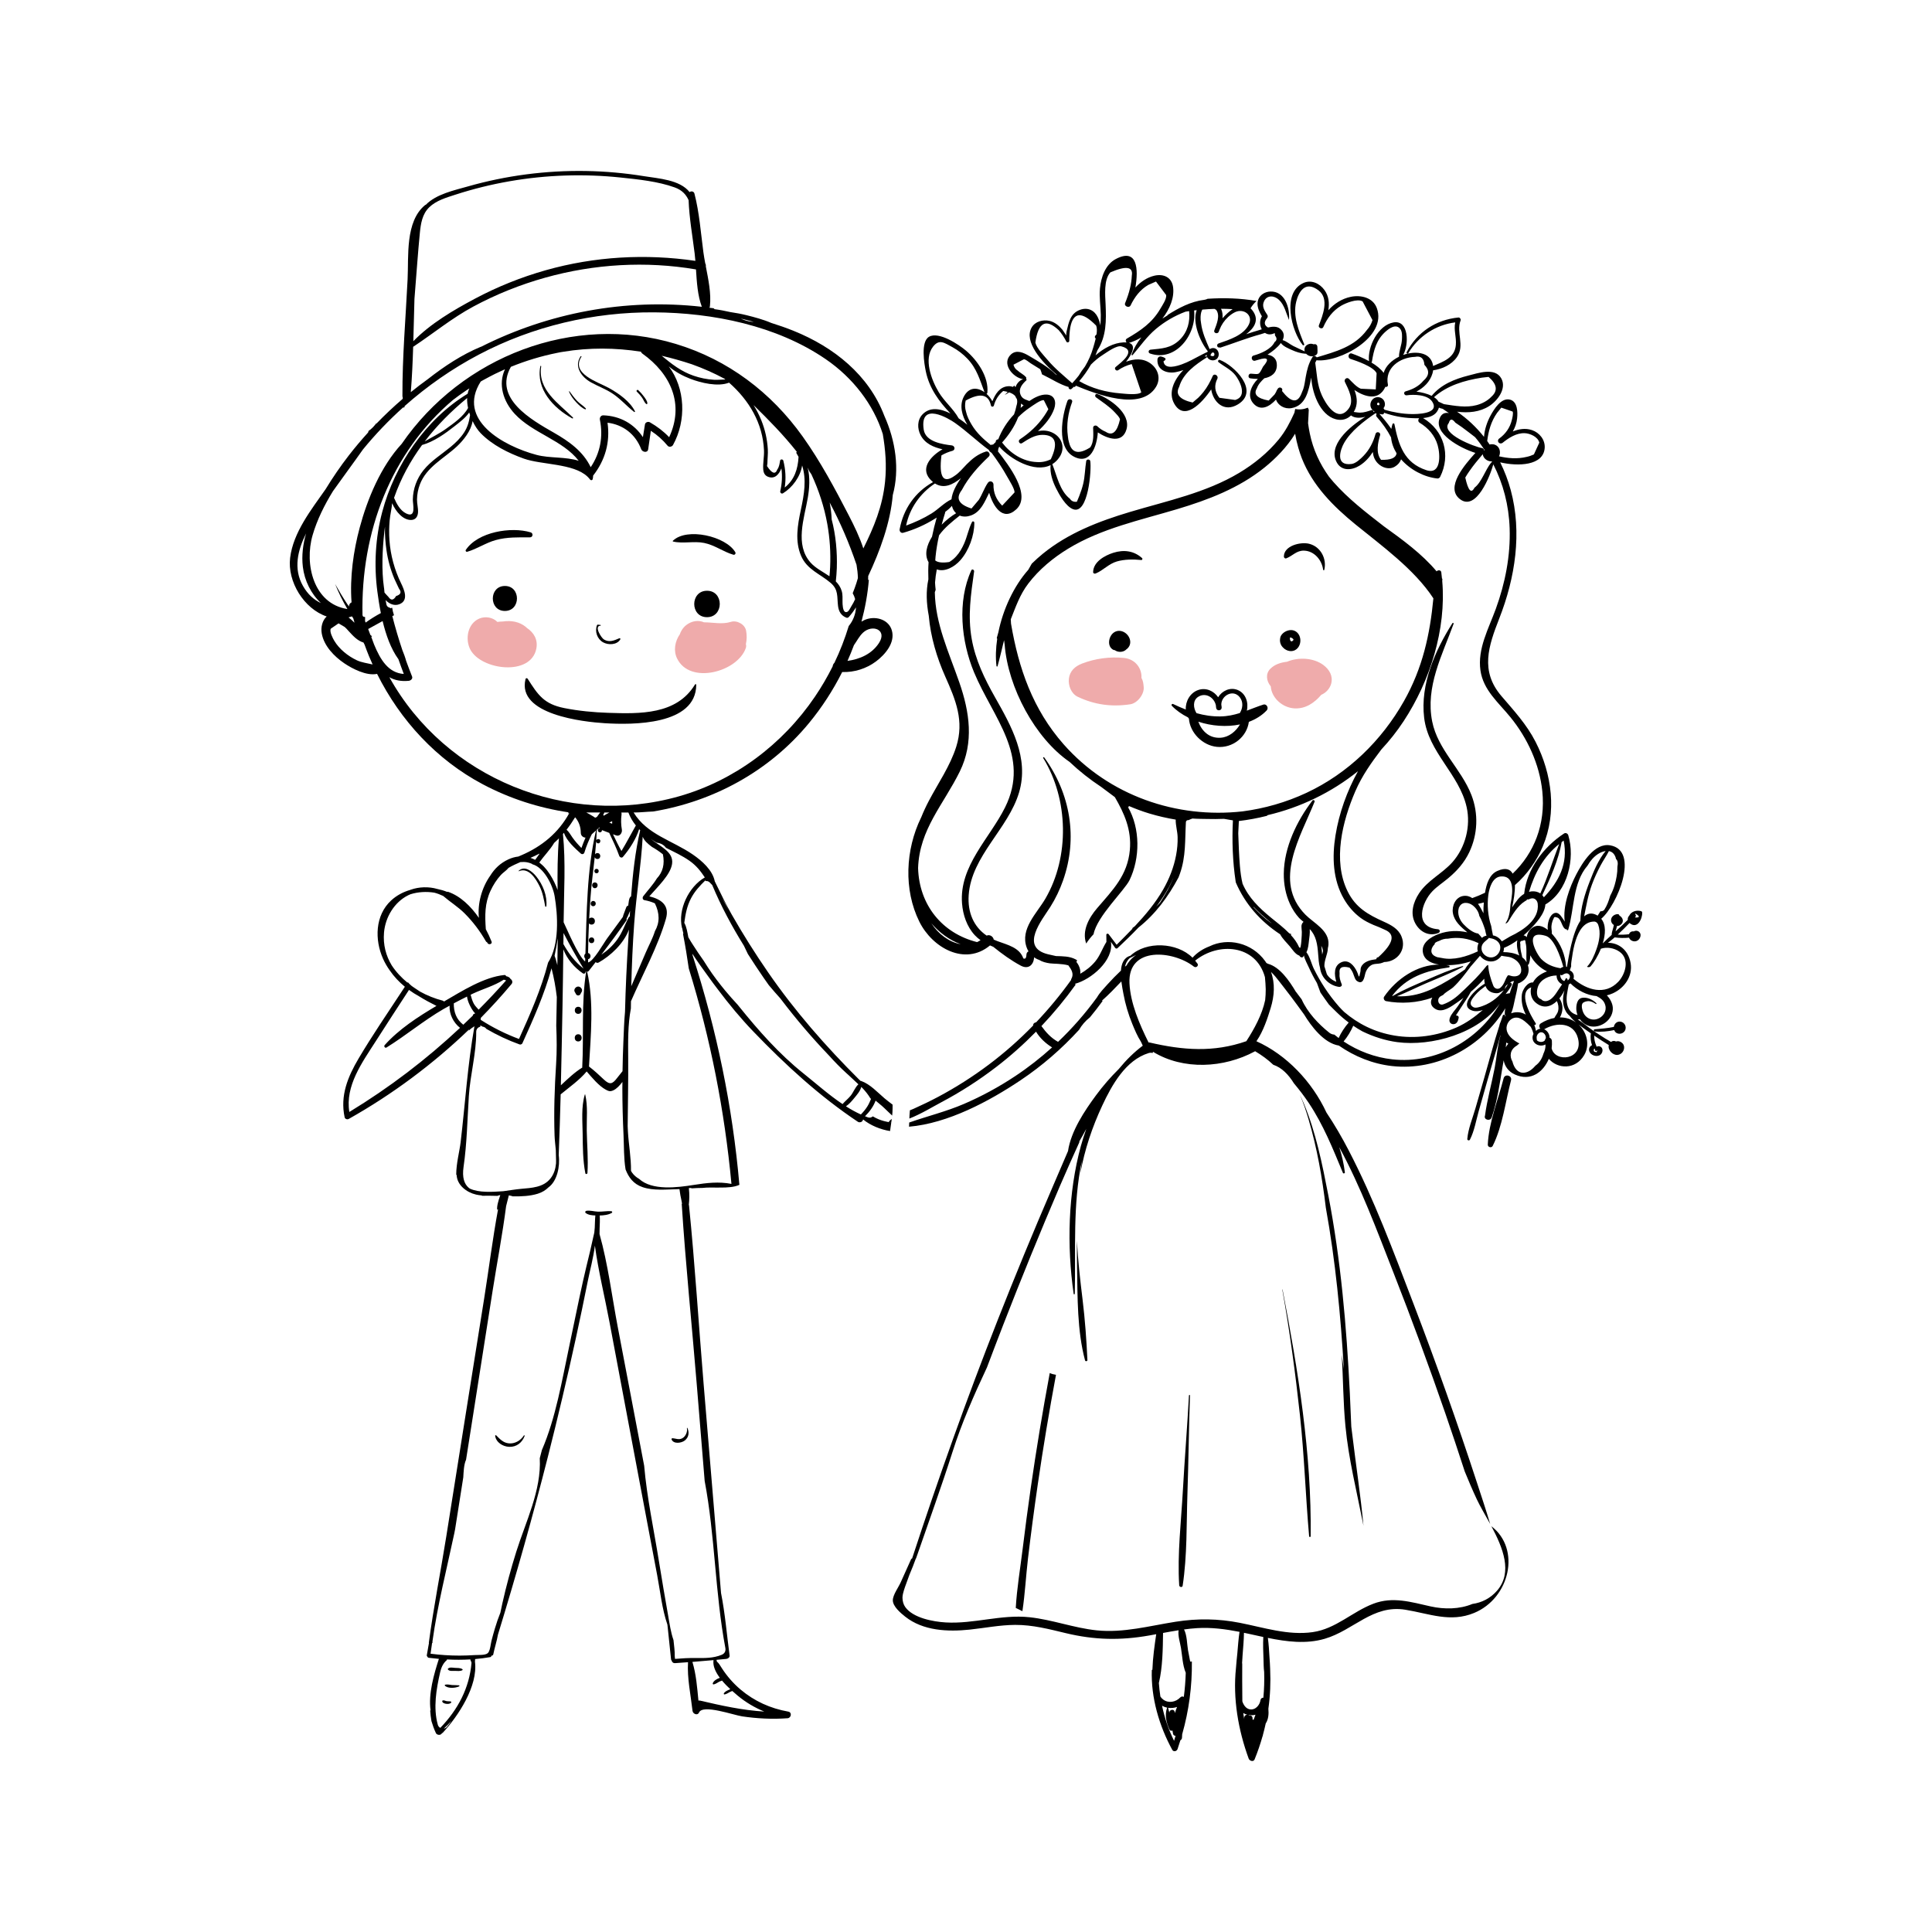 <?xml version="1.0" encoding="utf-8"?>
<!-- Generator: Adobe Illustrator 16.0.0, SVG Export Plug-In . SVG Version: 6.00 Build 0)  -->
<!DOCTYPE svg PUBLIC "-//W3C//DTD SVG 1.1//EN" "http://www.w3.org/Graphics/SVG/1.1/DTD/svg11.dtd">
<svg version="1.1" id="Layer_1" xmlns="http://www.w3.org/2000/svg" xmlns:xlink="http://www.w3.org/1999/xlink" x="0px" y="0px"
	 width="350px" height="350px" viewBox="0 0 350 350" enable-background="new 0 0 350 350" xml:space="preserve">
<g>
	<path fill="#EFABAB" d="M135.165,114.265c-0.21-1.163-1.664-1.953-2.76-1.609c-1.593,0.5-3.242,0.083-4.873,0.082
		c-0.719-0.32-1.618-0.339-2.49,0.061c-0.962,0.441-1.576,1.211-1.885,2.106c-0.881,1.285-1.196,2.96-0.492,4.397
		c2.347,4.782,10.936,2.415,12.442-1.892c0.087-0.248,0.081-0.497,0.018-0.731C135.295,115.925,135.319,115.114,135.165,114.265z"/>
	<path fill="#EFABAB" d="M95.459,113.765c-0.051-0.048-0.099-0.099-0.153-0.146c-1.173-0.995-2.703-1.258-4.194-1.031
		c-0.342,0.005-0.679,0.033-1.01,0.081c-0.802-0.829-2.167-1.075-3.276-0.607c-2.11,0.891-2.619,3.734-1.61,5.635
		c1.965,3.698,10.959,4.865,11.945-0.189C97.479,115.873,96.712,114.605,95.459,113.765z"/>
	<path d="M237.146,98.506c-1.54-0.375-4.554,0.341-4.56,2.322c-0.001,0.198,0.214,0.404,0.422,0.326
		c1.168-0.445,1.866-1.451,3.254-1.4c1.846,0.067,3.22,1.725,3.435,3.456c0.014,0.112,0.18,0.157,0.211,0.028
		C240.395,101.204,239.236,99.014,237.146,98.506z"/>
	<path d="M206.901,101.108c-1.476-1.334-3.311-1.569-5.22-0.964c-1.56,0.494-3.609,1.637-3.65,3.479
		c-0.007,0.259,0.26,0.353,0.464,0.268c1.389-0.579,2.336-1.739,3.836-2.178c1.362-0.398,3.021-0.408,4.429-0.259
		C206.936,101.472,207.024,101.22,206.901,101.108z"/>
	<path d="M228.859,127.647c-1.057,0.344-2.024,0.738-2.986,1.094c0.346-1.449-0.178-3.134-1.656-3.742
		c-1.373-0.564-2.842,0.152-3.537,1.313c-0.782-1.128-2.183-1.802-3.606-1.312c-1.481,0.51-2.336,2.055-2.257,3.539
		c-0.762-0.296-1.52-0.629-2.283-0.994c-0.203-0.097-0.403,0.148-0.24,0.32c0.794,0.835,1.804,1.54,2.935,2.107
		c0.014,0.024,0.023,0.049,0.037,0.073c0.035,0.057,0.077,0.094,0.118,0.138c0.187,2.575,2.483,4.865,5.071,5.118
		c2.873,0.281,5.423-1.819,5.786-4.527c1.232-0.462,2.344-1.14,3.231-2.073C229.882,128.269,229.473,127.448,228.859,127.647z
		 M217.052,126.244c1.358-0.881,2.948,0.126,3.223,1.572c0.006,0.167,0.021,0.335,0.062,0.503c0.128,0.546,0.992,0.44,0.978-0.125
		c-0.005-0.178-0.029-0.354-0.063-0.526c-0.028-1.659,2.157-2.886,3.354-1.342c0.666,0.858,0.538,1.985,0,2.849
		c-1.102,0.345-2.24,0.596-3.539,0.612c-1.519,0.019-2.933-0.205-4.307-0.591c-0.003-0.005-0.004-0.01-0.008-0.016
		C216.188,128.294,216.03,126.906,217.052,126.244z M221.13,133.648c-2.061,0.137-3.409-1.205-4.045-2.909
		c2.405,0.797,5.12,1.008,7.552,0.497C223.872,132.523,222.619,133.55,221.13,133.648z"/>
	<path d="M125.911,123.994c-3.331,5.507-9.969,5.332-15.736,5.142c-2.65-0.088-5.357-0.344-7.958-0.863
		c-3.671-0.732-4.744-2.356-6.627-5.314c-0.094-0.148-0.335-0.129-0.381,0.051c-1.63,6.463,10.513,7.77,14.367,8.008
		c4.984,0.307,16.527,0.395,16.555-6.965C126.131,123.933,125.971,123.896,125.911,123.994z"/>
	<path d="M91.471,106.154c-2.917,0-2.924,4.525-0.011,4.525C94.378,110.679,94.385,106.154,91.471,106.154z"/>
	<path d="M128.086,107.022c-3.085,0-3.093,4.786-0.011,4.786C131.16,111.808,131.168,107.022,128.086,107.022z"/>
	<path d="M108.072,157.397c-0.521,0-0.522,0.808-0.002,0.808C108.591,158.205,108.592,157.397,108.072,157.397z"/>
	<path d="M107.77,159.859c-0.476-0.001-0.631,0.546-0.358,0.875c0.012,0.014,0.023,0.027,0.035,0.041
		c0.151,0.181,0.504,0.17,0.652-0.007c0.012-0.014,0.023-0.028,0.036-0.042C108.406,160.399,108.234,159.861,107.77,159.859z"/>
	<path d="M107.468,163.218c-0.612,0-0.613,0.949-0.002,0.949C108.078,164.167,108.079,163.218,107.468,163.218z"/>
	<path d="M107.166,169.824c-0.667,0-0.668,1.033-0.002,1.033C107.83,170.857,107.832,169.824,107.166,169.824z"/>
	<path d="M104.749,178.72c-0.473-0.001-0.916,0.6-0.593,1.029c0.076,0.102,0.134,0.255,0.2,0.367c0.176,0.3,0.611,0.292,0.786-0.005
		c0.068-0.114,0.124-0.266,0.201-0.369C105.663,179.315,105.214,178.722,104.749,178.72z"/>
	<path d="M104.749,182.389c-0.828,0-0.83,1.284-0.003,1.284C105.574,183.673,105.576,182.389,104.749,182.389z"/>
	<path d="M104.749,187.365c-0.84,0-0.842,1.303-0.003,1.303C105.586,188.668,105.588,187.365,104.749,187.365z"/>
	<path d="M106.296,204.851c-0.039-2.182,0.224-4.44-0.277-6.569c-0.008-0.037-0.062-0.035-0.073,0
		c-0.67,2.263-0.422,4.771-0.393,7.113c0.03,2.387,0.031,4.8,0.486,7.148c0.044,0.227,0.367,0.16,0.381-0.048
		C106.588,209.957,106.341,207.393,106.296,204.851z"/>
	<path d="M198.784,71.385c-0.373-0.138-0.51,0.396-0.242,0.593c1.176,0.864,2.411,1.638,3.41,2.717
		c0.311,0.335,0.801,0.809,0.948,1.262c-0.518,2.322-1.383,3.076-2.595,2.261c-0.576-0.238-1.09-0.578-1.54-1.02
		c-0.271-0.22-0.745-0.094-0.734,0.307c0.03,1.132,0.169,2.585-0.538,3.556c-2.062,1.308-3.333,1.021-3.814-0.857
		c-0.116-0.381-0.189-0.771-0.221-1.168c-0.298-2.117,0.038-4.192,0.762-6.191c0.19-0.526-0.65-0.744-0.84-0.222
		c-0.972,2.673-2.081,8.455,1.206,10.124c3.01,1.528,4.139-2.006,4.295-4.412c1.735,1.137,4.437,2.113,5.197-0.571
		C204.899,74.868,201.037,72.225,198.784,71.385z"/>
	<path d="M266.565,144.03c-1.847-4.751-6.093-8.207-7.112-13.333c-1.249-6.283,1.811-11.996,3.886-17.706
		c0.048-0.134-0.153-0.201-0.223-0.09c-3.161,4.993-5.838,11.064-5.12,17.112c0.749,6.303,6.365,10.204,7.702,16.207
		c0.767,3.446-0.224,7.307-2.564,9.954c-1.834,2.075-4.505,3.297-6.052,5.647c-1.056,1.604-1.66,3.633-0.704,5.429
		c0.849,1.594,2.51,2.443,4.205,1.769c0.358-0.143,0.319-0.645-0.088-0.678c-4.436-0.371-2.909-4.923-0.994-6.892
		c0.856-0.879,1.902-1.557,2.841-2.34c1.603-1.338,2.928-2.819,3.829-4.717C267.717,151.142,267.866,147.38,266.565,144.03z"/>
	<path d="M232.344,233.606c-0.006-0.028-0.049-0.017-0.044,0.011c1.354,7.557,2.377,15.178,3.203,22.809
		c0.788,7.284,1.012,14.593,1.657,21.882c0.016,0.176,0.275,0.183,0.278,0.001C237.631,263.412,235.157,248.188,232.344,233.606z"/>
	<path d="M215.391,252.8c-0.308,5.734-0.781,11.459-1.101,17.193c-0.313,5.663-1.021,11.531-0.667,17.194
		c0.021,0.338,0.568,0.461,0.626,0.083c0.836-5.465,0.679-11.2,0.867-16.721c0.203-5.916,0.248-11.835,0.463-17.75
		C215.583,252.679,215.397,252.679,215.391,252.8z"/>
	<path d="M204.738,116.078c-0.183-1.331-1.769-2.322-2.956-1.491c-0.97,0.679-1.292,2.559-0.058,3.15
		c0.067,0.033,0.138,0.04,0.202,0.031c0.568,0.42,1.458,0.447,2.044-0.048c0.021-0.019,0.037-0.043,0.058-0.063
		C204.52,117.319,204.832,116.764,204.738,116.078z"/>
	<path d="M234.336,114.208c-0.625-0.189-1.408,0.059-1.916,0.517c-0.049,0.042-0.091,0.088-0.133,0.136
		c-0.04,0.043-0.075,0.088-0.109,0.134c-0.023,0.032-0.05,0.061-0.071,0.095c-0.064,0.101-0.11,0.208-0.146,0.318
		c-0.005,0.015-0.01,0.031-0.015,0.046c-0.015,0.053-0.025,0.108-0.032,0.163c-0.093,0.457-0.018,0.96,0.262,1.389
		c0.053,0.081,0.117,0.149,0.179,0.22c0.007,0.008,0.013,0.016,0.02,0.024c0.083,0.094,0.174,0.177,0.271,0.255
		c0.02,0.015,0.038,0.034,0.06,0.049c0.738,0.545,1.779,0.595,2.426-0.206C235.928,116.358,235.641,114.604,234.336,114.208z
		 M234.153,116.114c-0.354,0.269-0.548-0.269-0.441-0.642c0.267,0.041,0.525,0.187,0.628,0.404
		C234.318,115.952,234.261,116.032,234.153,116.114z"/>
	<path d="M96.14,96.442c-3.534-1.074-9.584-0.093-11.759,3.188c-0.108,0.164,0.075,0.384,0.255,0.331
		c1.802-0.523,3.358-1.625,5.186-2.126c2.073-0.569,4.082-0.483,6.2-0.492C96.55,97.34,96.635,96.592,96.14,96.442z"/>
	<path d="M133.209,100.044c-1.689-2.898-8.783-4.551-11.313-2.075c-0.042,0.042-0.021,0.12,0.037,0.134
		c1.811,0.429,3.747-0.122,5.624,0.255c1.945,0.39,3.458,1.606,5.309,2.137C133.122,100.569,133.341,100.271,133.209,100.044z"/>
	<path d="M190.173,248.737c-1.291,6.932-2.446,13.89-3.449,20.868c-0.529,3.682-1.02,7.369-1.469,11.062
		c-0.425,3.483-1.039,7.081-1.239,10.625c0.402,0.196,0.804,0.391,1.202,0.591c0.477-3.162,0.64-6.414,1.014-9.573
		c0.534-4.505,1.13-9.004,1.784-13.493c0.964-6.606,2.063-13.193,3.286-19.758C190.91,249.003,190.526,248.899,190.173,248.737z"/>
	<path d="M272.396,195.34c-0.984,3.822-2.706,8.077-2.868,12.021c-0.02,0.468,0.676,0.658,0.888,0.235
		c1.772-3.531,2.33-8.085,3.322-11.902C273.964,194.829,272.62,194.473,272.396,195.34z"/>
	<path d="M293.63,185.095c-0.67-0.148-1.179,0.353-1.271,0.942c-1.132,0.241-2.28,0.322-3.445,0.424
		c-0.256,0.022-0.253,0.366-0.001,0.395c1.182,0.134,2.354-0.008,3.509-0.245c0.006,0.008,0.014,0.016,0.021,0.022
		c0.228,0.694,1.16,0.836,1.692,0.368C294.817,186.4,294.522,185.294,293.63,185.095z"/>
	<path d="M97.153,158.778c-0.738-0.917-2.105-2.057-3.209-1.009c-0.032,0.03,0.009,0.07,0.044,0.056
		c1.792-0.747,3.077,1.358,3.742,2.688c0.584,1.168,0.798,2.404,1.039,3.672c0.024,0.13,0.206,0.089,0.216-0.028
		C99.147,162.243,98.342,160.257,97.153,158.778z"/>
	<path d="M89.89,260.028c0.662,0.664,1.249,1.326,2.241,1.445c1.098,0.133,2.182-0.49,2.763-1.414
		c0.048-0.075,0.192-0.033,0.157,0.063c-0.449,1.21-1.458,2.035-2.801,1.987c-1.152-0.04-2.383-0.799-2.551-1.998
		C89.685,260.011,89.825,259.964,89.89,260.028z"/>
	<path d="M121.809,260.551c0.647,0.03,1.163,0.352,1.805-0.001c0.588-0.323,0.965-1.157,0.826-1.819
		c-0.011-0.053,0.069-0.097,0.094-0.04c0.351,0.813,0.268,1.659-0.458,2.253c-0.59,0.482-2.01,0.707-2.404-0.146
		C121.625,260.695,121.675,260.545,121.809,260.551z"/>
	<path d="M81.168,302.272c0.329-0.28,0.818-0.152,1.225-0.124c0.434,0.03,1.001-0.019,1.369,0.238
		c0.062,0.043,0.075,0.136,0.002,0.179c-0.389,0.228-0.923,0.136-1.359,0.131c-0.4-0.005-0.935,0.088-1.235-0.215
		C81.118,302.429,81.106,302.325,81.168,302.272z"/>
	<path d="M80.656,305.196c0.41-0.105,0.826,0.032,1.24,0.065c0.419,0.033,0.839,0.001,1.256,0.048
		c0.09,0.01,0.108,0.155,0.029,0.192c-0.668,0.315-1.997,0.427-2.574-0.115C80.545,305.329,80.573,305.217,80.656,305.196z"/>
	<path d="M80.206,308.056c0.197-0.082,0.431,0.059,0.625,0.106c0.256,0.062,0.514,0.031,0.772,0.059
		c0.155,0.016,0.208,0.188,0.081,0.283c-0.261,0.196-0.617,0.202-0.927,0.147c-0.254-0.045-0.625-0.166-0.646-0.468
		C80.107,308.121,80.153,308.077,80.206,308.056z"/>
	<path d="M112.182,115.633c-0.924,0.396-1.804,0.801-2.767,0.22c-0.502-0.302-1.837-2.451-0.642-2.503
		c0.09-0.003,0.089-0.132,0-0.138c-0.157-0.017-0.314-0.034-0.471-0.05c-0.069-0.01-0.117,0.019-0.143,0.083
		c-0.458,1.127,0.024,2.515,1.091,3.116c0.939,0.528,2.534,0.495,3.125-0.536C112.451,115.691,112.302,115.581,112.182,115.633z"/>
	<path d="M103.792,75.639c-2.606-2.582-6.408-4.997-5.751-9.268c0.015-0.095-0.127-0.137-0.147-0.039
		c-0.845,4.155,2.356,7.59,5.779,9.466C103.771,75.853,103.874,75.721,103.792,75.639z"/>
	<path d="M106.123,73.986c-0.467-0.492-1.073-0.845-1.552-1.336c-0.522-0.536-0.946-1.142-1.391-1.741
		c-0.043-0.059-0.125-0.01-0.097,0.057c0.295,0.705,0.765,1.334,1.286,1.89c0.459,0.488,1.017,1.062,1.657,1.3
		C106.127,74.193,106.187,74.053,106.123,73.986z"/>
	<path d="M115.027,74.504c-0.933-1.833-2.963-3.232-4.717-4.214c-1.858-1.042-6.994-2.558-4.979-5.664
		c0.057-0.087-0.082-0.165-0.14-0.08c-1.275,1.874,0.188,3.786,1.877,4.725c1.246,0.692,2.578,1.174,3.783,1.951
		c1.513,0.976,2.626,2.31,4.025,3.4C114.96,74.687,115.079,74.606,115.027,74.504z"/>
	<path d="M116.652,71.839c-0.299-0.418-0.642-0.802-1.018-1.154c-0.176-0.165-0.439,0.101-0.263,0.269
		c0.365,0.35,0.698,0.727,0.984,1.144c0.229,0.335,0.39,0.839,0.713,1.085c0.081,0.06,0.197,0.025,0.202-0.084
		C117.29,72.653,116.899,72.185,116.652,71.839z"/>
	<path fill="#EFABAB" d="M207.191,124.444c-0.028-0.276-0.052-0.567-0.107-0.839c-0.061-0.297-0.164-0.562-0.298-0.8
		c0.104-1.664-1.063-3.414-3.193-3.618c-2.559-0.245-5.166,0.103-7.566,1.022c-1.253,0.48-2.225,1.333-2.388,2.747
		c-0.142,1.229,0.413,2.71,1.608,3.276c3.072,1.456,6.166,1.861,9.514,1.357C206.049,127.396,207.327,125.755,207.191,124.444z"/>
	<path fill="#EFABAB" d="M239.735,120.471c-1.742-1.3-4.488-1.478-6.588-0.587c-1.148,0.13-2.21,0.477-3,1.256
		c-0.929,0.916-0.72,2.233,0.032,3.157c0.01,0.012,0.021,0.021,0.031,0.033c0.152,2.165,2.164,3.873,4.272,3.998
		c2.021,0.12,3.629-0.994,4.881-2.459c0.857-0.361,1.561-1.141,1.793-2.019C241.526,122.453,240.819,121.279,239.735,120.471z"/>
	<path d="M196.563,246.431c0.063,0.233,0.364,0.203,0.434,0.008c-0.169-3.686-0.432-7.365-0.882-11.044
		c-0.432-3.531-0.84-7.064-1.02-10.604c-0.011,1.578-0.002,3.154,0.025,4.729C195.218,235.04,195.129,241.063,196.563,246.431z"/>
	<path d="M296.819,168.726c-0.259-0.16-0.592-0.14-0.832,0c-0.352-0.05-0.718,0.097-0.873,0.495
		c-0.003,0.008-0.001,0.014-0.004,0.022c-0.674,0.083-1.353,0.106-2.035,0.07c0.737-0.679,1.444-1.398,2.13-2.11
		c0.025,0.023,0.047,0.047,0.074,0.069c1.346,1.094,2.28-0.866,2.216-1.948c-0.007-0.124-0.08-0.229-0.202-0.264
		c-0.836-0.236-1.778,0.065-2.136,0.809c-0.205,0.206-0.313,0.485-0.27,0.771c-0.71,0.726-1.462,1.404-2.215,2.083
		c0.039-0.136,0.074-0.271,0.111-0.396c0.057-0.193,0.105-0.387,0.157-0.581c0.204,0.005,0.409-0.042,0.588-0.168
		c0.812-0.578,0.432-1.39-0.153-1.713c-0.026-0.143-0.144-0.262-0.305-0.262c-0.722-0.001-1.416,0.642-1.161,1.406
		c0.08,0.241,0.249,0.438,0.458,0.569c-0.037,0.155-0.066,0.31-0.105,0.465c-0.104,0.416-0.299,0.882-0.293,1.323
		c-0.552,0.503-1.098,1.01-1.618,1.543c0.512-1.658,0.62-3.378-0.273-4.466c2.859-2.413,7.062-12.383,1.602-13.306
		c-2.827-0.478-5.022,3.172-6.1,5.228c-1.229,2.349-2.496,5.753-2.11,8.598c-0.177-0.302-0.376-0.58-0.514-0.778
		c-0.31-0.448-0.744-0.985-1.359-0.767c-0.893,0.317-1.345,1.914-1.201,3.039c-0.898-0.715-1.994-1.12-3.004-0.221
		c-0.462,0.412-0.711,0.949-0.813,1.532c-0.146-0.167-0.332-0.282-0.563-0.314c0.39-0.336,0.761-0.682,1.105-1.031
		c1.058-1.071,2.734-2.864,2.838-4.569c4.047-2.351,5.422-8.308,4.148-12.548c-0.091-0.304-0.467-0.503-0.757-0.314
		c-3.696,2.422-6.766,6.438-7.233,10.934c-0.938,0.553-1.55,1.522-2.191,2.469c0.292-1.274,0.533-2.766,0.515-4.045
		c2.202-1.923,3.954-4.421,5.049-7.014c2.589-6.132,1.675-13.119-1.305-18.941c-1.624-3.174-3.904-5.626-6.193-8.303
		c-3.891-4.549-2.34-9.058-0.378-14.071c2.873-7.341,4.157-15.514,2.068-23.24c-0.463-1.715-1.104-3.407-1.909-5.024
		c3.207,0.757,7.838,0.634,8.063-2.607c0.102-1.478-0.951-2.779-2.311-3.232c-1.199-0.4-2.362-0.195-3.467,0.246
		c0.413-0.71,0.69-1.5,0.782-2.374c0.12-1.136,0.087-3.006-1.258-3.384c-1.604-0.45-2.928,1.723-3.549,2.864
		c-0.647,1.188-1.084,2.521-1.192,3.873c-1.4-1.754-3.033-3.309-4.882-4.556c2.028,0.25,4.096,0.09,5.847-1.037
		c1.491-0.96,3.192-3.177,2.159-5.01c-1.141-2.021-4.161-0.958-5.907-0.517c-2.557,0.646-5.005,1.635-6.699,3.689
		c-0.801-0.398-1.827-0.65-2.761-0.77c1.335-0.695,2.461-1.786,2.902-3.273c0.058-0.195,0.099-0.39,0.123-0.583
		c1.655-0.234,3.341-1.006,4.308-2.387c1.493-2.133-0.177-4.44,0.671-6.662c0.089-0.234-0.149-0.542-0.397-0.518
		c-4.077,0.399-7.473,2.653-9.377,6.278c-0.104,0.199,0.188,0.366,0.304,0.172c1.826-3.067,4.977-5.126,8.498-5.565
		c-0.306,1.386,0.235,2.613,0.11,4.101c-0.197,2.332-2.285,3.005-4.12,3.8c-0.115-0.997-0.712-1.844-1.808-2.198
		c-1.077-0.347-2.395-0.238-3.612,0.196c1.078-1.908,1.031-6.376-1.744-5.896c-2.788,0.482-4.751,4.415-4.447,7.013
		c-1.151-0.634-2.351-1.103-3.104-1.373c-0.604-0.218-0.872,0.767-0.256,0.97c1.041,0.341,4.175,1.379,4.738,2.598
		c-0.052,0.977-0.104,1.954-0.155,2.93c-0.901-0.042-1.802-0.085-2.702-0.127c-0.74-0.255-1.592-1.218-2.156-1.783
		c-0.386-0.387-0.955,0.109-0.729,0.567c0.642,1.304,1.749,3.406,0.677,4.827c-2.107,2.794-4.283-1.158-4.855-2.416
		c-0.888-1.948-0.89-3.865-1.197-5.908c0.067-0.156,0.144-0.3,0.223-0.44c4.181,0.431,12.874-4.229,10.928-9.461
		c-0.712-1.915-2.882-2.408-4.706-2.034c-1.618,0.332-3.001,1.23-4.072,2.426c0.202-1.267,0.099-2.536-0.699-3.648
		c-0.875-1.219-2.397-1.926-3.825-1.281c-3.969,1.792-2.157,8.76-0.11,11.249c0.096,0.116,0.318-0.011,0.261-0.153
		c-0.964-2.386-2.096-5.063-1.448-7.707c0.41-1.669,1.569-3.937,4.049-2.047c1.993,1.52,0.734,4.563,0.057,6.327
		c-0.175,0.455,0.603,0.779,0.798,0.325c0.686-1.596,1.716-2.979,3.235-3.874c0.831-0.489,2.948-1.354,3.892-0.784
		c0.596,1.129,1.191,2.26,1.786,3.389c-0.203,0.67-0.536,1.26-0.998,1.772c-2.271,3.084-5.665,3.928-9.099,4.975
		c-0.161-0.256-0.587-0.358-0.795-0.017c-0.694,1.14-0.971,2.279-1.207,3.584c-0.131,0.727-0.211,1.468-0.439,2.175
		c-0.135,0.33-0.27,0.66-0.404,0.99c-0.718,1.608-1.868,1.394-3.447-0.641c0.258-0.509-0.434-0.874-0.757-0.428
		c-0.152,0.209-0.258,0.422-0.333,0.634c-0.079,0.145-0.159,0.289-0.254,0.421c-0.357,0.369-0.715,0.739-1.072,1.108
		c-2.097-0.392-2.808-1.136-2.133-2.234c0.247-0.72,0.782-1.272,1.335-1.801c1.211-0.235,2.247-0.886,2.28-2.34
		c0.027-1.236-0.739-1.771-1.691-1.944c0.918-0.581,1.851-1.328,2.413-2.106c0.443,0.613,1.341,0.966,1.995,1.266
		c0.782,0.36,1.623,0.618,2.483,0.683c0.032,0.003,0.056-0.012,0.079-0.025c0.274,0.318,0.711,0.505,1.127,0.489
		c0.298-0.012,0.608-0.127,0.815-0.349c0.175-0.186,0.138-0.455,0.142-0.689c0.004-0.241-0.012-0.478-0.027-0.719
		c-0.015-0.228-0.19-0.46-0.443-0.445c-0.093,0.005-0.188,0.01-0.28,0.015c-0.783-0.342-1.857,0.311-1.565,1.285
		c0.001,0.003,0.003,0.006,0.004,0.01c-0.695-0.335-1.406-0.636-2.095-0.988c-0.614-0.313-1.241-0.883-1.916-1.054
		c0.351-0.732,0.301-1.463-0.476-2.083c-0.563-0.452-1.387-0.392-2.169-0.208c-0.56-0.312-0.878-0.862-0.185-1.674
		c0.134-0.157,0.192-0.396,0.072-0.583c-0.543-0.84-1.063-1.585-0.582-2.545c0.554-1.102,1.834-1.011,2.692-0.198
		c0.988,0.937,1.282,2.404,1.795,3.62c0.001,0.005,0.008,0.001,0.008-0.002c0.2-2.12-0.734-5.265-3.421-5.13
		c-0.897,0.045-1.788,0.552-2.128,1.41c-0.418,1.062,0.091,2.15,0.64,3.068c-0.446,0.743-0.401,1.679-0.022,2.362
		c-0.135,0.043-0.263,0.083-0.379,0.118c-0.814,0.238-1.634,0.494-2.446,0.773c1.431-1.084,2.327-2.458,1.326-4.042
		c-0.168-0.265-0.349-0.474-0.537-0.645c0.291-0.496,0.659-0.94,1.084-1.33c-2.888-0.518-5.916-0.594-8.851-0.403
		c-0.18,0.091-0.378,0.161-0.604,0.189c-2.487,0.307-4.646,1.474-6.735,2.793c0.061-0.014,0.122-0.031,0.183-0.045
		c-0.352,0.204-0.699,0.42-1.041,0.645c1.354-1.762,2.203-3.808,1.928-5.729c-0.253-1.758-1.724-2.414-3.365-2.038
		c-1.348,0.31-2.513,1.12-3.457,2.145c0.563-3.26,0.41-7.246-3.551-5.16c-1.901,1.001-2.68,3.326-2.867,5.322
		c-0.151,1.6,0.12,3.201,0.151,4.799c0.013,0.649-0.025,1.283-0.092,1.912c-0.087-0.504-0.226-0.995-0.442-1.46
		c-0.602-1.283-1.801-1.853-3.159-1.396c-1.823,0.613-2.114,2.311-2.502,3.923c-0.05,0.208-0.1,0.647-0.019,0.78
		c-0.17-0.179-0.628-0.94-0.743-1.074c-0.623-0.729-1.37-1.379-2.333-1.6c-1.187-0.272-2.597,0.098-3.232,1.192
		c-1.473,2.531,1.799,6.271,4.613,8.629c-0.09-0.047-0.183-0.09-0.272-0.137c-1.341-1.352-3.206-2.378-4.809-3.338
		c-0.974-0.584-2.281-1.185-3.274-0.277c-1.796,1.64,0.302,4.198,2.195,4.5c-0.66,0.18-1.154,0.772-1.392,1.449
		c-0.07-0.101-0.141-0.199-0.206-0.305c-0.088,0.082-0.178,0.164-0.266,0.247c-0.266-0.098-0.558-0.146-0.878-0.121
		c-1.533,0.119-2.31,1.435-2.835,2.725c-0.267-0.502-0.634-0.97-1.057-1.35c0.075-0.028,0.142-0.087,0.152-0.197
		c0.283-2.86-1.784-5.848-3.873-7.63c-1.222-1.042-4.915-3.549-6.697-2.507c-1.548,0.906-0.866,4.9-0.576,6.288
		c0.645,3.083,2.392,5.421,4.458,7.608c-1.908-0.955-3.768-1.203-5.076,0.18c-0.951,1.006-0.947,2.522-0.344,3.713
		c0.789,1.558,2.361,2.233,3.983,2.591c-2.192,1.245-4.317,3.639-1.891,5.794c0.06,0.053,0.12,0.098,0.181,0.146
		c-3.25,1.813-5.374,4.855-6.053,8.542c-0.069,0.376,0.239,0.761,0.645,0.646c2.007-0.568,3.941-1.425,5.71-2.53
		c0.113-0.071,0.233-0.146,0.353-0.22c-0.329,1.144-0.612,2.298-0.846,3.458c-0.987,1.586-1.417,3.273-0.624,4.623
		c-0.068,1.034-0.077,2.069-0.035,3.102c-0.46,2.161-0.349,4.38,0.071,6.599c0.329,3.803,1.453,7.572,2.983,11.003
		c1.9,4.259,3.472,8.042,1.995,12.718c-1.109,3.506-3.262,6.582-4.964,9.81c-0.51,0.967-0.976,1.971-1.39,3
		c-0.009,0.019-0.02,0.036-0.029,0.054c-2.811,5.763-3.187,13.028-0.293,18.849c2.354,4.734,8.261,8.063,12.794,4.287
		c0.193,0.087,0.39,0.168,0.586,0.25c1.589,1.291,3.275,2.497,4.967,3.405c1.412,0.759,2.355-0.136,2.431-1.5
		c0.208,0.147,0.435,0.277,0.679,0.383c0.065,0.029,0.141,0.049,0.211,0.073c0.592,0.372,1.288,0.539,1.972,0.637
		c0.624,0.091,2.17,0.031,3.34,0.363c0.551,0.73,1.066,1.544,0.55,2.44c-0.044,0.078-0.062,0.158-0.068,0.238
		c-1.929,2.692-4.042,5.241-6.315,7.639c-0.306,0.04-0.565,0.249-0.534,0.573c-2.493,2.567-5.182,4.947-8.055,7.104
		c-2.895,2.173-5.958,4.122-9.152,5.822c-1.465,0.779-2.958,1.498-4.472,2.176c-0.215,0.097-0.437,0.182-0.657,0.268
		c-0.027,0.306-0.053,0.6-0.068,0.876c-0.011,0.2-0.019,0.407-0.028,0.617c2.097-0.811,4.244-2.137,5.795-2.956
		c3.489-1.846,6.817-3.99,9.95-6.392c2.559-1.962,4.956-4.104,7.202-6.392c0.704,1.168,1.75,2.136,2.908,2.851
		c-2.091,1.889-4.314,3.632-6.674,5.198c-2.937,1.949-6.043,3.645-9.282,5.037c-3.232,1.392-6.631,2.217-9.927,3.372
		c-0.009,0.25-0.021,0.503-0.034,0.759c7.054-0.6,14.54-4.619,20.194-8.406c3.908-2.617,7.451-5.694,10.603-9.139
		c0.505-0.858,1.154-1.626,1.978-2.272c0.791-0.958,1.553-1.94,2.288-2.945c-0.034-0.026-0.062-0.06-0.094-0.09
		c1.225-1.083,2.367-2.274,3.497-3.466c0.103,0.854,0.267,1.651,0.369,2.216c0.341,1.873,0.883,3.7,1.605,5.462
		c0.437,1.068,0.923,2.237,1.576,3.251c0.107,0.236,0.217,0.473,0.329,0.707c-1.591,1.196-3.01,2.604-4.278,4.149
		c-0.022,0.023-0.041,0.051-0.063,0.074c-1.487,1.473-2.864,3.053-4.112,4.744c-2.103,2.85-4.552,6.512-5.089,10.128
		c-0.977,2.271-1.946,4.541-2.919,6.797c-3.402,7.891-6.679,15.836-9.827,23.831c-5.603,14.228-10.743,28.636-15.496,43.169
		c-0.08,0.02-0.151,0.069-0.193,0.16c-0.63,1.38-1.252,2.763-1.865,4.149c-0.399,0.901-1.432,2.293-1.438,3.267
		c-0.007,1.123,1.424,2.319,2.229,2.959c3.259,2.594,7.748,2.775,11.701,2.359c2.738-0.288,5.462-0.839,8.224-0.855
		c3.148-0.018,6.171,0.771,9.207,1.501c5.17,1.242,9.877,1.341,15.114,0.413c0.413-0.074,0.828-0.15,1.242-0.228
		c-0.306,2.055-0.62,4.287-0.693,6.438c-0.035,0.013-0.071,0.026-0.105,0.04c-0.177,5.013,1.339,10.136,3.698,14.464
		c0.232,0.428,0.82,0.278,0.963-0.13c0.186-0.529,0.352-1.062,0.517-1.594c0.153-0.088,0.274-0.236,0.289-0.461
		c0.016-0.207,0.021-0.414,0.033-0.622c1.225-4.304,1.809-8.708,1.755-13.185c-0.101,0.004-0.2,0.013-0.3,0.017
		c-0.122-0.707-0.286-1.411-0.401-2.084c-0.188-1.113-0.162-2.666-0.716-3.74c0.787-0.105,1.574-0.195,2.368-0.243
		c2.609-0.158,5.146,0.18,7.682,0.676c-0.193,1.273-0.279,2.561-0.391,3.846c-0.077,0.895-0.2,1.801-0.251,2.704
		c-0.585,5.526,0.409,11.238,2.304,16.416c0.15,0.41,0.856,0.66,1.07,0.138c0.559-1.372,1.031-2.755,1.427-4.149
		c0.044-0.078,0.078-0.167,0.08-0.271v-0.01c0.19-0.691,0.359-1.387,0.51-2.084c0.491-0.739,0.568-1.712,0.478-2.662
		c0.336-2.365,0.432-4.764,0.322-7.189c-0.004-0.712-0.082-1.431-0.12-2.135c-0.064-1.172-0.138-2.344-0.293-3.507
		c3.418,0.695,6.928,1.147,10.308,0.157c5.235-1.534,8.688-6.227,14.606-5.26c4.321,0.705,8.144,2.364,12.451,0.582
		c6.467-2.677,8.531-11.572,3.128-15.708c2.089,3.896,3.897,8.354,1.035,11.662c-1.237,1.429-2.814,2.186-4.478,2.416
		c-2.324,0.968-5.069,1.002-7.583,0.442c-3.522-0.785-6.843-1.827-10.367-0.48c-3.843,1.467-6.762,4.534-10.964,5.141
		c-4.459,0.645-8.886-0.837-13.22-1.684c-3.902-0.764-7.659-0.816-11.59-0.201c-4.755,0.744-9.486,2.065-14.339,1.564
		c-4.129-0.427-8.059-1.942-12.188-2.378c-5.116-0.54-10.092,1.25-15.193,0.944c-2.26-0.136-5.875-0.807-7.287-2.771
		c-0.354-0.491-0.5-1.072-0.514-1.701c0.005-0.226,0.031-0.459,0.088-0.706c0.196-0.854,0.535-1.692,0.83-2.516
		c0.112-0.313,0.228-0.624,0.341-0.935c0.219-0.511,0.429-1.023,0.628-1.531c0.175-0.447,0.347-0.899,0.509-1.355
		c0.026-0.038,0.048-0.081,0.075-0.119c2.223-6.439,4.544-12.824,6.616-19.326c1.648-5.175,3.869-10.248,6.212-15.225
		c0.977-2.588,1.961-5.172,2.963-7.75c3.272-8.422,6.688-16.788,10.245-25.093c1.144-2.669,2.336-5.32,3.537-7.969
		c-0.005-0.041-0.012-0.083-0.018-0.125c0.441-0.751,0.857-1.52,1.274-2.291c-0.366,1.037-0.705,2.078-0.988,3.117
		c-2.329,8.536-2.549,18.051-1.301,26.784c0.018,0.118,0.201,0.086,0.203-0.026c0.191-8.117-0.395-16.144,1.291-24.113
		c-0.095,0.677-0.179,1.349-0.248,2.012c-0.009,0.079-0.015,0.158-0.022,0.237c0.757-4.234,2.134-8.33,3.957-12.236
		c1.725-3.694,4.231-8.228,8.406-9.508c0.262-0.08,0.506-0.074,0.724-0.009c0.03-0.072,0.049-0.15,0.049-0.231
		c5.516,3.386,12.863,2.954,18.438-0.051c0.026-0.014,0.046-0.03,0.068-0.046c1.178,0.705,2.285,1.492,3.292,2.455
		c1.557,0.521,2.776,1.802,3.736,3.353c0.952,1.139,1.857,2.317,2.682,3.549c2.653,3.959,4.387,8.319,6.205,12.695
		c0.07,0.17,0.372,0.087,0.351-0.094c-0.189-1.558-0.542-3.086-1.022-4.576c3.904,7.175,6.808,15.038,9.741,22.518
		c3.338,8.513,6.503,17.094,9.489,25.736c1.207,3.49,2.368,6.994,3.51,10.506c0.691,1.696,1.409,3.382,2.185,5.039
		c0.6,1.284,1.521,2.816,2.419,4.463c-0.006-0.018-0.011-0.036-0.016-0.053c-0.729-2.453-1.544-4.886-2.34-7.317
		c-3.581-10.952-7.433-21.82-11.556-32.581c-3.582-9.348-7.115-18.873-11.74-27.769c-1.207-2.323-2.536-4.612-4.005-6.805
		c-2.598-5.596-7.247-10.48-12.689-12.922c0.013-0.021,0.026-0.041,0.039-0.063c1.224-1.782,1.979-4.119,2.542-5.95
		c0.683-2.22,0.82-4.472,0.058-6.548c0.277,0.269,0.549,0.544,0.796,0.846c0.974,1.188,1.891,2.427,2.835,3.639
		c0.78,1.005,1.551,2.126,2.364,3.219c1.276,2.106,3.579,5.204,6.3,5.641c2.852,1.989,6.176,3.325,9.635,3.709
		c8.22,0.914,16.311-3.489,20.521-10.463c-0.069,0.336-0.112,0.673-0.097,1.008c0.006,0.159,0.077,0.281,0.175,0.367
		c-0.05,0.034-0.088,0.075-0.135,0.111c0.005-0.021,0.011-0.044,0.016-0.065c0.06-0.271-0.32-0.365-0.411-0.109
		c-0.133,0.368-0.258,0.74-0.383,1.11c-0.129,0.255-0.217,0.52-0.262,0.793c-1.016,3.13-1.84,6.34-2.751,9.492
		c-0.524,1.813-1.048,3.626-1.571,5.439c-0.515,1.781-1.313,3.681-1.469,5.532c-0.021,0.254,0.361,0.343,0.473,0.125
		c0.81-1.577,1.121-3.503,1.604-5.204l1.621-5.718c0.754-2.656,1.581-5.314,2.298-7.992c0.007,0.016,0.011,0.032,0.018,0.047
		c-0.546,1.889-0.692,3.966-1.052,5.856c-0.549,2.883-1.367,5.748-1.754,8.654c-0.29,0.744,0.948,1.09,1.213,0.32
		c1.009-2.926,1.458-6.119,1.961-9.167c0.063-0.383,0.135-0.775,0.207-1.172c0.182,1.052,0.843,2.028,2.031,2.566
		c2.883,1.305,5.142-0.438,6.152-2.842c1.54,1.842,4.819,2.053,6.411-0.686c1.068-1.837,0.492-4.123-1.022-5.524
		c0.628,0.492,1.299,0.939,1.918,1.384c0.099,0.071,0.202,0.136,0.302,0.206c-0.099,0.749-0.024,1.456,0.211,2.153
		c-0.401,0.172-0.652,0.623-0.489,1.104c0.238,0.702,1.214,1.051,1.862,0.722c0.591-0.301,0.79-1.286,0.085-1.592
		c-0.2-0.087-0.451-0.053-0.646,0.051c0.001-0.057-0.007-0.116-0.032-0.174c-0.27-0.602-0.385-1.21-0.39-1.853
		c0.87,0.594,1.753,1.167,2.65,1.719c-0.222,0.836,0.681,1.86,1.569,1.783c1.256-0.108,1.73-1.9,0.462-2.406
		c-0.255-0.103-0.503-0.097-0.721-0.022c-0.255-0.15-0.602-0.156-0.915,0.078c-0.314-0.218-0.682-0.398-1.027-0.614
		c-0.735-0.458-1.459-0.934-2.177-1.42c-0.935-0.633-1.853-1.419-2.823-2.063c0.132,0.011,0.264,0.011,0.394-0.006
		c0.57,0.798,1.474,1.34,2.52,1.327c1.813-0.022,3.549-1.552,3.446-3.431c-0.039-0.738-0.465-1.608-1.081-2.235
		c0.358-0.083,0.714-0.2,1.064-0.356c2.119-0.949,3.657-3.093,3.246-5.475c-0.431-2.498-2.28-3.702-4.116-3.686
		c0.427-0.307,0.838-0.645,1.24-0.994c0.02,0.007,0.034,0.018,0.057,0.021c0.859,0.116,1.696,0.125,2.534,0.044
		c0.185,0.499,0.796,0.806,1.358,0.605C297.15,170.241,297.541,169.174,296.819,168.726z M296.184,165.595
		c0.044-0.025,0.083-0.053,0.13-0.077c0.815,0.511,0.761,0.74-0.145,0.692c0.034-0.034,0.068-0.07,0.102-0.104
		C296.413,165.963,296.372,165.681,296.184,165.595z M225.405,311.155c-0.008,0.097-0.009,0.193-0.003,0.286
		c-0.068-0.368-0.119-0.74-0.175-1.111c0.223,0.137,0.465,0.241,0.721,0.308C225.688,310.638,225.432,310.813,225.405,311.155z
		 M227.1,311.574c-0.063-0.022-0.122-0.041-0.188-0.069c-0.001-0.078-0.003-0.156-0.003-0.233c-0.003-0.391-0.313-0.54-0.596-0.486
		c-0.046-0.043-0.095-0.077-0.149-0.102c0.419,0.077,0.857,0.065,1.275-0.042C227.315,310.95,227.203,311.262,227.1,311.574z
		 M225.104,299.863c0.101-1.354,0.234-2.709,0.25-4.066c0.265,0.055,0.528,0.109,0.792,0.166c0.894,0.193,1.801,0.399,2.714,0.595
		c-0.07,1.322-0.018,2.647,0.033,3.97c0.03,0.784,0.015,1.588,0.122,2.365c0.05,1.56,0.003,3.115-0.145,4.66
		c-0.243,0.004-0.474,0.135-0.514,0.421c-0.131,0.914-0.935,1.909-2.017,1.669c-0.654-0.146-1.082-0.808-1.277-1.43
		c-0.033-2.035-0.029-5.623-0.02-6.868c-0.01,0-0.021,0-0.03,0C225.045,300.849,225.068,300.352,225.104,299.863z M212.693,315.371
		c-1.028-2.099-1.726-4.208-2.179-6.36c0.297,0.169,0.61,0.285,0.933,0.351c-0.013,0.013-0.024,0.024-0.031,0.042
		c-0.447,1.352-0.128,2.637,0.446,3.91c0.108,0.237,0.343,0.272,0.542,0.192c0.034,0.193,0.066,0.388,0.102,0.582
		c0.045,0.246,0.244,0.361,0.456,0.375C212.873,314.766,212.789,315.069,212.693,315.371z M212.847,310.341
		c-0.016-0.078-0.031-0.156-0.047-0.235c-0.105-0.552-0.947-0.414-0.956,0.123c0,0.018,0,0.034,0,0.052
		c-0.074-0.292-0.148-0.585-0.228-0.876c-0.003-0.01-0.011-0.014-0.015-0.021c0.548,0.085,1.106,0.029,1.631-0.153
		C213.083,309.598,212.953,309.968,212.847,310.341z M210.697,295.825c0.937-0.175,1.873-0.343,2.813-0.488
		c-0.145,1.028,0.273,2.229,0.434,3.201c0.235,1.434,0.288,3.124,0.866,4.504c-0.048,1.464-0.159,2.921-0.348,4.368
		c-0.201-0.11-0.453-0.112-0.659,0.106c-0.773,0.82-2.091,1.09-3.045,0.4c-0.229-0.165-0.404-0.357-0.544-0.565
		c-0.124-0.812-0.214-1.63-0.276-2.456C210.621,302.052,210.658,298.734,210.697,295.825z M288.78,189.985
		c0.053,0.012,0.099,0.012,0.143,0.004c-0.018,0.1-0.005,0.207,0.065,0.323c0.045,0.074,0.164,0.123,0.241,0.063
		c0.065-0.05,0.296-0.243,0.067,0.065c-0.012,0.191-0.1,0.231-0.267,0.12C288.734,190.553,288.65,190.361,288.78,189.985z
		 M291.467,154.184c0.507,0.09,0.942,0.412,1.193,1.077c0.043,0.115,0.066,0.238,0.097,0.36c0.3,0.258,0.389,0.723,0.252,1.408
		c0.019,1.114-0.19,2.242-0.5,3.31c-0.205,0.707-0.483,1.333-0.799,1.927c-0.26,0.9-0.581,1.795-1.061,2.521
		c-0.15,0.229-0.444,0.322-0.713,0.294c-0.171,0.26-0.341,0.524-0.508,0.798c-0.087-0.054-0.177-0.107-0.274-0.153
		c-0.849-0.408-1.564-0.24-2.171,0.282c0.391-1.938,0.704-3.839,1.404-5.736c0.44-1.191,0.966-2.345,1.562-3.466
		C290.418,155.919,291.013,155.079,291.467,154.184z M281.216,166.976c0.06-0.196,0.136-0.384,0.231-0.564
		c0.064-0.27,0.22-0.351,0.465-0.241c0.986,0.099,0.939,1.803,1.743,2.183c0.06,0.028,0.115,0.001,0.138-0.058
		c0.017,0.044,0.027,0.091,0.045,0.134c0.048,0.121,0.219,0.139,0.261,0c1.116-3.682,0.772-8.464,3.494-11.609
		c0.498-0.868,1.134-1.618,1.917-2.118c0.428-0.273,0.908-0.47,1.369-0.529c-1.312,1.534-2.185,3.707-2.88,5.495
		c-0.859,2.207-1.664,4.745-1.705,7.144c-1.484,2.232-2.129,6.683-2.429,8.364c-0.046-0.016-0.093-0.031-0.139-0.04
		c-0.18-2.161-0.944-4.12-2.421-5.801c-0.059-0.067-0.12-0.135-0.184-0.203c0.047-0.441-0.095-0.882-0.063-1.332
		C281.08,167.521,281.132,167.244,281.216,166.976z M283.687,177.193c-0.076,0.189-0.183,0.369-0.289,0.534
		c-0.476-0.122-0.807-0.69-0.727-1.168c0.067,0.105,0.229,0.15,0.341,0.085c0.369-0.218,0.817-0.504,1.214-0.132
		c0.358,0.334,0.126,0.875-0.242,1.116c0.001-0.019,0.005-0.037,0.007-0.055C284.016,177.351,283.865,177.224,283.687,177.193z
		 M282.494,180.871c0.367-0.443,0.677-0.95,0.923-1.467c-0.366,1.299-0.409,2.715,0.289,3.882c0.175,0.292,0.421,0.563,0.704,0.79
		c0.003,0.012,0.001,0.022,0.01,0.035c0.306,0.403,0.673,0.768,1.067,1.11c-0.889-0.642-1.888-0.919-2.9-0.91
		c0.226-0.372,0.361-0.83,0.421-1.184C283.144,182.313,282.961,181.533,282.494,180.871z M279.047,186.354
		c-0.095,0.012-0.19,0.03-0.286,0.065c-0.177,0.063-0.352,0.186-0.509,0.34c-0.06-0.389-0.165-0.768-0.313-1.121
		c0.007,0.004,0.012,0.01,0.018,0.014c0.153,0.112,0.358-0.109,0.258-0.261c-0.979-1.472-3.284-5.65-0.826-6.524
		c-0.214,0.951-0.039,1.996,0.71,2.678c1.412,1.286,2.845,0.861,3.946-0.188c0.263,0.558,0.364,1.174,0.22,1.785
		c-0.116,0.491-0.48,0.847-0.679,1.272c-0.845,0.157-1.677,0.493-2.438,0.968C278.75,185.627,278.8,186.094,279.047,186.354z
		 M280.361,181.307c-0.513,0.155-0.907,0.004-1.185-0.295c-0.947-0.304-0.815-1.557-0.544-2.306c0.468-1.291,2.02-1.993,3.366-1.985
		c-0.004,0.078-0.006,0.156,0.002,0.232c0.061,0.594,0.468,1.116,0.989,1.363c-0.223,0.363-0.479,0.704-0.654,0.973
		C281.863,180.011,281.245,181.039,280.361,181.307z M280.026,169.538c1.502,0.445,2.656,3.713,3.182,5.615
		c-0.182,0.048-0.353,0.137-0.506,0.257c-0.01-0.002-0.017-0.008-0.026-0.009c-1.324-0.216-2.475-0.683-3.441-1.645
		C278.412,172.939,275.817,168.292,280.026,169.538z M276.797,174.872c-0.008-0.026-0.02-0.05-0.027-0.076
		c0.079-0.003,0.161-0.051,0.191-0.131c0.178-0.483,0.252-1.038,0.268-1.606c0.688,1.299,1.75,2.286,3.021,2.917
		c-1.053,0.394-1.998,0.993-2.536,2.008c-0.974-0.098-1.885,1.245-2.011,2.16c-0.161,1.19,0.118,2.53,0.717,3.663
		c-0.736-0.441-1.646-0.587-2.673-0.24c0.38-0.799,0.502-1.751,0.704-2.6c0.224-0.935,0.438-1.868,0.566-2.82
		c0.092-0.016,0.198-0.05,0.335-0.117C276.56,177.43,277.217,176.255,276.797,174.872z M264.979,175.016
		c-2.203,0.603-4.294,1.53-6.384,2.442c-2.1,0.916-4.287,1.805-6.272,2.964c-0.042-0.004-0.083-0.005-0.127-0.011
		c2.563-3.39,6.121-4.574,10.294-5.153c0.171-0.024,0.158-0.296,0-0.33c-0.171-0.035-0.342-0.055-0.514-0.08
		c0.012,0,0.023,0,0.034,0.001c1.522,0.018,3.005-0.226,4.427-0.674c-0.034,0.043-0.069,0.086-0.104,0.128
		c-0.333,0.417-0.7,0.839-0.937,1.32c-0.434,0.297-1.066,0.71-1.77,1.202c-3.497,2.176-6.546,3.854-10.554,3.656
		c1.787-0.718,3.525-1.588,5.289-2.353c2.233-0.969,4.519-1.835,6.674-2.975C265.112,175.115,265.061,174.994,264.979,175.016z
		 M259.902,170.915c0.096-0.177,0.442-0.337,0.837-0.471c0.499-0.272,1.021-0.408,1.552-0.391c1.867-0.353,3.705-0.05,5.429,0.752
		c0.043,0.019,0.088,0.026,0.133,0.035c-0.163,0.408-0.238,0.843-0.197,1.203c0.011,0.104,0.041,0.202,0.067,0.301
		c-2.032,0.968-4.441,1.66-6.481,1.21c-0.12-0.021-0.24-0.042-0.359-0.063c-0.124-0.015-0.246-0.037-0.366-0.065
		c-0.074-0.013-0.147-0.025-0.222-0.039c-0.002-0.007-0.003-0.015-0.004-0.022c-0.176-0.057-0.343-0.133-0.494-0.236
		c-0.837-0.57-0.477-1.521,0.125-2.097C259.914,170.993,259.908,170.954,259.902,170.915z M264.265,164.433
		c0.02-0.009,0.036-0.015,0.056-0.024c0.412-1.076,1.648-1.03,2.471-0.395c0.621,0.48,1.077,1.166,1.206,1.921
		c0.43,0.756,0.764,1.619,1.043,2.518c0.068,0.359,0.156,0.712,0.252,1.063c-0.311,0.029-0.587,0.173-0.822,0.391
		c-0.215-0.28-0.439-0.537-0.675-0.781c-0.979-0.122-2.015-1.009-2.669-1.698c-0.702-0.74-1.159-1.867-0.861-2.89
		c0.004-0.018,0.014-0.03,0.02-0.046L264.265,164.433z M267.749,163.741c0.358-0.066,0.711-0.151,1.061-0.25
		c-0.057,0.65-0.082,1.307-0.071,1.964c-0.027-0.056-0.052-0.112-0.08-0.167C268.415,164.801,268.116,164.244,267.749,163.741z
		 M269.713,169.939c0.016-0.017,0.021-0.041,0.032-0.061c0.041,0.04,0.096,0.07,0.172,0.08c0.927,0.106,1.866,0.658,1.878,1.707
		c0.011,0.91-0.759,1.794-1.692,1.785c-0.863-0.007-1.699-0.731-1.716-1.616C268.368,170.845,269.131,170.541,269.713,169.939z
		 M260.886,180.565l-0.017-0.016c0.205-0.103,0.403-0.211,0.596-0.326c0.307-0.409,1.212-0.902,1.552-1.173
		c0.082-0.064,0.164-0.13,0.246-0.195c1.162-1.084,2.13-2.381,3.101-3.674c-0.004-0.001-0.007,0-0.011-0.001
		c0.164-0.185,0.323-0.373,0.481-0.552c0.432-0.49,0.857-0.985,1.282-1.481c0.503,0.673,1.343,1.103,2.196,1.024
		c0.691-0.063,1.293-0.47,1.684-1.026c0.578,0.125,1.272,0.162,1.638,0.282c0.956,0.313,1.88,1.117,1.95,2.201
		c0.066,1.023-0.743,1.363-1.628,1.217c-0.195-0.032-0.382-0.117-0.572-0.162c-0.078,0.001-0.154,0.011-0.231,0.017
		c-0.002,0.005,0.002,0.008-0.002,0.014c-0.53,0.733-0.578,1.54-1.3,2.191c-0.474,0.428-1.115,0.216-1.333-0.351
		c-0.462-1.209-0.863-2.453-0.916-3.729c-0.118,0.014-0.234,0.071-0.329,0.189c-0.814,1.012-1.66,1.99-2.599,2.89
		c-0.511,0.491-1.174,1.19-1.879,1.812c-0.976,0.971-2.061,1.775-3.337,2.229C260.579,182.258,260.224,181.034,260.886,180.565z
		 M275.241,173.098c-0.871-0.45-1.947-0.617-2.906-0.613c0.081-0.246,0.125-0.503,0.121-0.764c0.85-0.347,1.665-0.826,2.428-1.374
		C274.688,171.155,274.905,172.321,275.241,173.098z M276.364,170.735c0.302,1.173,0.063,2.403,0.196,3.587
		c-0.201-0.358-0.474-0.653-0.795-0.895c-0.066-0.458-0.216-0.897-0.282-1.361c-0.048-0.334-0.075-0.667-0.056-1.006
		c-0.112-0.428,0.029-0.637,0.429-0.626C276.196,170.208,276.365,170.308,276.364,170.735z M283.273,152.284
		c0.851,4.167-0.872,7.409-3.589,10.273c-0.079-0.144-0.176-0.27-0.282-0.386c1.42-3.02,2.925-6.321,3.509-9.62
		C283.032,152.462,283.149,152.371,283.273,152.284z M282.456,152.905c-1.16,2.981-2.065,6.023-3.414,8.945
		c-0.434-0.294-0.982-0.426-1.574-0.369c-0.17,0.016-0.322,0.053-0.476,0.09C278.039,158.123,279.646,155.171,282.456,152.905z
		 M273.644,163.813c-0.064,1.137-0.238,2.462-0.849,3.354c-0.014,0.052-0.025,0.102-0.037,0.148
		c0.058-0.015,0.116-0.037,0.177-0.083c0.091-0.067,0.168-0.136,0.252-0.205c0.848-1.361,1.712-2.901,3.056-3.754
		c0.002-0.002,0.003-0.005,0.006-0.008c0.002,0,0.005,0,0.007,0c0.103-0.065,0.208-0.127,0.316-0.184
		c0.011-0.042,0.022-0.083,0.033-0.126c0.084-0.033,0.165-0.034,0.242-0.002c0.156-0.066,0.316-0.127,0.485-0.175
		c0.67-0.192,1.17,0.33,1.241,0.945c0.325,2.832-2.563,4.771-4.974,5.91c-0.495,0.306-1.011,0.602-1.527,0.899
		c-0.367-0.558-0.953-0.973-1.606-1.076c-0.123-0.566-0.235-1.132-0.321-1.698c-0.608-1.768-0.751-3.874-0.524-5.611
		c0.163-1.24,0.72-3.226,2.234-3.364C274.271,158.563,274.164,161.283,273.644,163.813z M271.208,74.798
		c0.256-0.316,0.511-0.632,0.767-0.949c0.681,0.234,1.362,0.468,2.044,0.703c0.188,0.283-0.075,1.285-0.143,1.561
		c-0.329,1.367-1.142,2.505-2.271,3.326c-0.538,0.392-0.04,1.111,0.489,0.84c0.003,0.006,0.007,0.013,0.011,0.02
		c0.033-0.024,0.063-0.051,0.095-0.077c0.004-0.002,0.007-0.002,0.011-0.005c1.116-0.896,2.492-1.793,3.995-1.744
		c0.954,0.032,2.419,0.658,2.652,1.72l-0.977,2.131c-0.429,0.203-0.873,0.353-1.333,0.449c-1.744,0.416-3.354,0.25-4.987-0.109
		c0.028-0.06,0.061-0.117,0.081-0.181c0.261-0.768-0.068-1.671-0.872-1.934c-0.272-0.09-0.605-0.097-0.915-0.023
		c-0.146-0.211-0.283-0.428-0.436-0.634C269.654,78.079,270.103,76.372,271.208,74.798z M269.631,83.49
		c0.2,0.074,0.402,0.101,0.599,0.091c0.027,0.048,0.057,0.096,0.083,0.145c-0.062-0.004-0.124,0.014-0.173,0.075
		c-1.056,1.292-1.746,3.597-3.024,4.552c-0.589,1.142-1.146,0.528-1.667-1.841c0.234-0.408,0.488-0.802,0.761-1.185
		c0.732-1.069,1.571-2.058,2.407-3.045c0.014,0.13,0.048,0.262,0.101,0.382C268.891,83.054,269.234,83.342,269.631,83.49z
		 M265.971,78.231c0.421,0.321,0.836,0.644,1.253,0.964c0.64,0.751,1.216,1.546,1.76,2.362c-0.003,0.001-0.005,0-0.007,0.001
		c-0.036,0.017-0.063,0.04-0.094,0.061c-0.027-0.213-0.154-0.405-0.405-0.446c-1.301-0.212-7.646-2.615-6.008-4.56
		c0.214-0.779,0.609-0.793,1.183-0.044C264.448,77.091,265.222,77.645,265.971,78.231z M268.452,68.417l1.216-0.136
		c1.537,1.321,1.712,2.514,0.524,3.578c-0.698,0.747-1.695,1.263-2.667,1.526c-1.949,0.527-3.985,0.126-5.943-0.17
		c-0.326-0.159-0.655-0.315-0.992-0.455c-0.163-0.312-0.452-0.577-0.806-0.806C262.185,69.822,265.309,68.909,268.452,68.417z
		 M248.433,65.664c0.052-0.033,0.092-0.082,0.103-0.15c0.335-2.114,0.823-4,2.514-5.475c0.601-0.524,1.881-1.5,2.653-0.4
		c0.351,0.499,0.298,1.286,0.273,1.864c-0.045,1.058-0.556,2.086-0.53,3.12c-1.319,0.647-2.417,1.68-2.785,2.928
		C250.148,66.828,249.325,66.196,248.433,65.664z M245.366,70.657c1.888,1.264,4.368,2.015,5.577-0.509
		c0.014-0.028,0.022-0.057,0.035-0.085c0.198,0.122,0.515-0.083,0.46-0.352c-0.626-3.051,2.16-4.973,4.914-5.064
		c1.038-0.219,1.602,0.263,1.694,1.445c0.958,0.994,0.894,1.957-0.191,2.889c-0.825,1.004-1.982,1.574-3.209,1.913
		c-0.473,0.13-0.273,0.787,0.189,0.719c1.278-0.187,3.762-0.149,4.605,1.126c1.529,2.31-2.962,2.283-3.696,2.273
		c-1.708-0.023-3.347-0.322-4.96-0.793c-0.004-0.11-0.074-0.205-0.166-0.264c0.173-0.189,0.282-0.438,0.275-0.737
		c-0.028-1.313-1.691-1.732-2.4-0.658c-0.34,0.515-0.311,1.195,0.099,1.662c0.116,0.134,0.267,0.248,0.429,0.33
		c-0.066,0.034-0.133,0.067-0.202,0.103c0.041-0.193-0.148-0.421-0.364-0.354c-0.689,0.214-1.316,0.45-2.053,0.454
		c-0.396,0.003-0.777-0.087-1.163-0.124c0.123-0.197,0.232-0.403,0.316-0.626C245.981,72.875,245.782,71.738,245.366,70.657z
		 M249.194,78.604c-0.419,1.503-1.096,2.861-2.193,3.991c-0.502,0.517-1.356,1.353-2.148,1.457c-3.047,0.4-2.04-2.612-1.359-3.8
		c1.238-2.166,3.596-3.983,5.725-5.412c0.041,0.068,0.104,0.125,0.18,0.159c-0.115,0.129-0.155,0.331-0.009,0.496
		c1.021,1.146,1.907,2.381,2.613,3.741c0.095,1.027,0.454,1.998,0.999,2.88c-0.118,0.848-1.055,1.243-2.817,1.182
		c-0.985-1.245-0.562-3.141-0.163-4.473C250.165,78.291,249.349,78.077,249.194,78.604z M249.478,73.123
		c0.027-0.089,0.089-0.153,0.16-0.202c0.088,0.002,0.174,0.043,0.235,0.153c0.133,0.24-0.082,0.441-0.324,0.288
		C249.452,73.299,249.444,73.229,249.478,73.123z M252.61,76.832c-0.036-0.186-0.296-0.16-0.347,0
		c-0.092,0.292-0.158,0.581-0.206,0.868c-0.79-1.148-1.643-2.141-2.166-2.716c0.16,0.035,0.318,0.067,0.48,0.089
		c0.2,0.027,0.34-0.078,0.364-0.279c0-0.009,0-0.017,0.002-0.025c1.607,0.574,3.277,0.909,5.005,0.976
		c0.398,0.015,0.868,0.036,1.356,0.027c-0.207,0.223-0.248,0.614,0.092,0.819c1.548,0.934,2.76,2.308,3.259,4.07
		c0.477,1.676,0.666,5.4-2.032,4.521C254.348,83.857,253.364,80.581,252.61,76.832z M223.303,56.003
		c-0.661,0.435-1.295,1.034-1.836,1.654c0.056-0.593-0.006-1.179-0.257-1.72C221.91,55.937,222.607,55.961,223.303,56.003z
		 M200.29,55.131c-0.071-1.664-0.364-4.422,0.862-5.79c2.857-1.233,4.152-1.04,3.887,0.581c-0.033,0.757-0.14,1.507-0.318,2.248
		c-0.213,0.946-0.54,1.847-0.897,2.747c-0.227,0.568,0.729,0.959,0.995,0.406c0.722-1.504,1.729-2.855,3.2-3.707l1.398-0.614
		c0.612,0.811,1.225,1.622,1.836,2.433c0.15,0.695-0.737,1.963-1.043,2.495c-1.473,2.549-3.579,3.965-6.064,5.406
		c-0.283,0.164-0.249,0.518-0.057,0.699c-0.159-0.014-0.332-0.02-0.53-0.012c-1.801,0.083-3.576,1.03-5.097,2.355
		c0.131-0.306,0.246-0.615,0.352-0.924C200.45,60.914,200.414,58.057,200.29,55.131z M202.546,67.076
		c0.753-0.521,1.576-0.894,2.472-1.121c0.578,1.708,1.156,3.415,1.734,5.123c-0.651,0.547-2.923,0.253-3.749,0.188
		c-2.593-0.203-5.236-0.899-7.486-2.222c0.753-0.865,1.486-1.888,2.113-2.992c0.651-0.665,1.377-1.268,2.211-1.799
		c0.767-0.49,2.447-1.733,3.327-1.504c2.91,0.755-0.108,2.938-1.069,3.751C201.779,66.771,202.197,67.287,202.546,67.076z
		 M189.752,65.17c-0.641-0.765-1.931-2.051-2.185-3.102c0.496-3.675,1.904-4.43,4.224-2.261c0.552,0.638,1.017,1.332,1.393,2.083
		c0.14,0.249,0.521,0.133,0.527-0.142c-0.008-0.815,0.052-1.627,0.18-2.435c0.546-2.831,2.108-2.94,4.688-0.33
		c0.168,0.427,0.155,0.998,0.066,1.595c-0.07,0.077-0.15,0.147-0.216,0.227c-0.156,0.191-0.089,0.416,0.072,0.514
		c-0.145,0.62-0.33,1.22-0.461,1.673c-0.351,1.218-0.856,2.348-1.485,3.401c-0.425,0.541-0.807,1.098-1.136,1.657
		c-0.369,0.475-0.764,0.934-1.181,1.377C192.688,68.041,191.101,66.779,189.752,65.17z M186.636,73.783
		c0.473-0.314,1.928-1.402,2.466-1.283c0.272,0.543,0.545,1.087,0.816,1.63c-0.229,0.416-0.477,0.819-0.743,1.211
		c-1.177,1.727-2.68,3.106-4.419,4.252c-0.426,0.28-0.031,0.968,0.399,0.687c1.102-0.722,2.329-1.51,3.704-1.503
		c2.384,0.019,2.885,1.494,1.502,4.427c-0.805,0.4-1.642,0.567-2.512,0.504c-2.548-0.089-4.804-1.565-6.313-3.538
		c1.162-1.29,2.279-2.914,2.912-4.585C185.103,74.927,185.825,74.321,186.636,73.783z M184.903,73.894
		c0.039-0.261,0.057-0.521,0.064-0.78c0.15,0.123,0.308,0.23,0.47,0.316C185.253,73.584,185.074,73.739,184.903,73.894z
		 M179.523,73.476c0.09,0.268,0.433,0.254,0.526,0c0.276-1.054,0.838-1.934,1.686-2.642c0.305,0.042,0.574,0.1,0.825,0.166
		c-0.188,0.189-0.378,0.376-0.563,0.566c0.271-0.165,0.543-0.323,0.814-0.486c0.493,0.163,0.861,0.385,1.107,0.665
		c0.067,0.175,0.172,0.363,0.301,0.551c0.102,0.354,0.077,0.767-0.083,1.244c-0.099,0.516-0.248,1.029-0.432,1.53
		c-1.229,1.299-2.215,2.839-2.859,4.507c-0.263,0.013-0.509,0.229-0.45,0.491c-0.172,0.165-0.337,0.334-0.518,0.493
		c-0.007-0.001-0.013-0.004-0.02-0.006c-0.154-0.045-0.274,0.001-0.354,0.087c-0.005-0.004-0.007-0.009-0.011-0.013
		c-1.333-1.083-2.543-2.163-3.442-3.658c-0.447-0.743-0.865-1.549-1.05-2.402c-0.202-0.645-0.222-1.313-0.061-2.002
		C177.57,71.115,179.098,71.418,179.523,73.476z M170.042,71.014c-1.321-2.211-2.747-6.011-1.01-8.215
		c1.115-1.417,2.001-0.732,3.526,0.104c0.99,0.543,1.884,1.236,2.666,2.048c1.753,1.82,2.274,3.858,3.135,6.113
		c-1.254-0.916-2.847-1.027-3.789,0.855c-0.786,1.57-0.314,3.396,0.673,5.027c-0.51-0.411-1.038-0.804-1.573-1.16
		C172.695,74.024,171.087,72.766,170.042,71.014z M170.552,82.497c0.633-0.368,1.301-0.645,2.005-0.831
		c0.564-0.178,0.417-0.908-0.125-0.976c-1.692-0.208-4.764-0.633-5.095-2.873c-0.766-5.19,4.567-1.979,5.646-1.218
		c2.158,1.52,4.048,3.37,6.171,4.922c0.022,0.083,0.059,0.163,0.111,0.221c0.121,0.132,0.243,0.226,0.368,0.289
		c1.031,1.381,1.988,2.804,2.824,4.315c0.352,0.637,1.434,2.313,1.325,2.877c-0.741,0.792-1.482,1.584-2.224,2.377
		c-1.097-1.087-1.623-2.374-1.579-3.859c-0.052-0.551-0.704-0.736-1.021-0.27c-0.665,0.978-1.011,2.091-1.634,3.077l-1.329,1.571
		c-2.331-0.727-2.914-1.844-1.75-3.352c1.207-2.298,3.013-4.286,4.885-6.056c0.385-0.364-0.018-1.073-0.528-0.909
		c-1.438,0.461-2.424,1.25-3.474,2.307c-0.695,0.702-1.338,1.536-2.175,2.078C170.873,87.686,170.071,86.456,170.552,82.497z
		 M168.762,93.016c-1.462,0.907-3.006,1.604-4.611,2.196c0.633-3.132,2.554-5.857,5.226-7.626c1.602,1.012,3.198,0.238,4.716-0.967
		c-0.899,1.262-1.595,2.598-1.724,3.835C171.067,91.058,169.978,92.262,168.762,93.016z M171.176,92.783
		c0.467-0.344,0.91-0.719,1.27-1.139c0.075,0.298,0.19,0.586,0.363,0.861c0.117,0.187,0.255,0.337,0.4,0.473
		c-0.854,0.5-1.777,1.224-2.617,2.072c0.203-0.756,0.422-1.508,0.655-2.256C171.223,92.792,171.2,92.786,171.176,92.783z
		 M168.722,167.265c1.446,1.685,3.267,3.051,5.309,3.782C171.929,170.686,169.934,169.145,168.722,167.265z M191.3,173.2
		c-0.52-0.121-1.025-0.223-1.459-0.33c-5.17-1.274-1.073-6.191,0.436-8.58c0.945-1.498,1.712-3.106,2.302-4.776
		c2.723-7.718,1.334-15.754-3.407-22.299c-0.079-0.109-0.26-0.013-0.187,0.108c4.595,7.471,4.814,17.901,0.396,25.479
		c-1.541,2.644-4.617,5.482-3.382,8.863c0.089,0.243,0.199,0.47,0.326,0.683c-0.204,0.094-0.365,0.286-0.377,0.594
		c-0.028,0.716-0.254,0.817-0.566,0.678c-0.668-1.943-2.802-2.434-4.677-3.122c-0.235-0.086-0.462-0.18-0.682-0.279
		c-0.077-0.541-0.716-0.989-1.282-0.724c-2.346-1.604-3.475-4.202-3.254-7.342c0.501-7.113,7.181-11.99,9.135-18.625
		c1.837-6.236-1.389-11.958-4.374-17.229c-1.896-3.35-3.54-6.747-4.216-10.565c-0.743-4.198-0.147-8.055,0.437-12.215
		c0.038-0.277-0.36-0.514-0.502-0.205c-2.591,5.646-1.836,12.891,0.491,18.482c3.435,8.254,10.27,15.106,5.62,24.465
		c-2.784,5.607-8.324,10.614-7.799,17.386c0.161,2.081,0.872,4.22,2.313,5.772c0.323,0.348,0.674,0.642,1.042,0.903
		c-0.206,0.133-0.415,0.25-0.627,0.348c-6.341-1.594-10.497-6.74-10.687-13.42c0.241-7.034,4.604-11.489,7.556-17.489
		c2.592-5.271,1.78-10.776-0.089-16.148c-1.961-5.631-4.344-10.651-4.435-16.328c0.049-0.144,0.098-0.289,0.151-0.432
		c-0.052-0.435-0.085-0.872-0.112-1.31c0.055-0.783,0.164-1.583,0.317-2.396c1.496,0.541,3.232-0.494,4.253-1.64
		c1.555-1.746,2.566-4.515,2.546-6.831c-0.001-0.216-0.314-0.316-0.419-0.111c-0.622,1.232-0.861,2.608-1.415,3.874
		c-0.368,0.841-0.825,1.665-1.452,2.344c-0.362,0.406-0.779,0.749-1.25,1.029c-1.252,0.188-2.089,0.086-2.54-0.284
		c0.017-0.215,0.027-0.431,0.048-0.645c0.131-1.323,0.354-2.622,0.638-3.904c0.981-1.386,2.48-2.583,3.75-3.578
		c0.611,0.248,1.322,0.225,2.011-0.017c1.803-0.632,2.509-2.48,3.32-4.112c0.688,2.379,2.439,5.3,4.925,2.981
		c2.782-2.593-1.397-7.994-3.349-10.504c0.065-0.112,0.088-0.246,0.053-0.372c0.061-0.159,0.125-0.315,0.19-0.471
		c2.077,2.322,6.387,4.791,9.303,3.354c-0.132,1.452,0.352,2.91,0.999,4.205c0.585,1.172,1.773,3.292,3.087,3.782
		c2.755,1.028,3.361-7.188,3.102-8.73c-0.063-0.363-0.668-0.365-0.729,0c-0.227,1.373-0.224,2.763-0.548,4.125
		c-0.181,0.757-0.434,1.487-0.715,2.21c-0.134,0.351-0.278,0.698-0.431,1.041c-0.559,0.07-0.979-0.111-1.262-0.545
		c-1.849-1.433-2.363-4.193-3.188-6.264c0.489-0.301,0.935-0.722,1.312-1.292c1.039-1.565,0.513-3.441-1.112-4.328
		c-0.917-0.501-1.871-0.555-2.803-0.362c1.292-1.17,2.424-2.547,2.943-4.051c0.444-1.288,0.073-2.551-1.458-2.574
		c-0.987-0.015-2.056,0.49-3.047,1.168c-0.641-0.27-1.314-0.362-1.615-1.206c-0.379-1.06,0.365-1.891,1.088-2.561
		c0.084-0.079,0.019-0.207-0.082-0.224c0.078-0.089,0.091-0.233,0.002-0.334c-0.441-0.504-1.029-0.746-1.517-1.197
		c-0.381-0.243-0.63-0.595-0.748-1.056l1.885-0.984c0.364,0.003,0.958,0.563,1.255,0.743c0.563,0.34,1.135,0.711,1.716,1.066
		c0.127,0.305,0.238,0.615,0.319,0.932c0.056,0.027,0.113,0.052,0.171,0.079c1.521,0.725,3.029,1.748,4.66,2.211
		c-0.111,0.268,0.257,0.56,0.522,0.331c0.143-0.123,0.286-0.256,0.431-0.394c0.066,0.062,0.188,0.075,0.24-0.021
		c0.03-0.056,0.063-0.109,0.093-0.164c3.585,1.474,11.818,4.737,14.541,0.202c0.895-1.491,0.385-3.22-1.001-4.224
		c-1.379-0.997-2.967-0.868-4.435-0.312c1.038-1.322,1.927-3.01,0.532-3.417c0.72-0.2,1.479-0.542,2.233-0.993
		c-0.752,0.947-1.361,1.984-1.766,3.11c-0.036,0.101,0.112,0.182,0.181,0.103c1.396-1.626,2.556-3.338,4.213-4.732
		c1.609-1.353,3.421-2.405,5.377-3.14c0.22-0.034,0.438-0.07,0.657-0.102c0.198,1.909-0.278,3.795-1.709,5.196
		c-1.579,1.545-3.247,1.577-5.283,1.788c-0.396,0.041-0.486,0.561-0.091,0.696c4.702,1.604,8.473-3.546,7.984-7.797
		c0.155-0.02,0.311-0.033,0.466-0.05c-0.855,2.247,0.669,5.758,2.008,7.43c-0.021,0.037-0.041,0.075-0.058,0.115
		c-0.01,0.014-0.014,0.03-0.022,0.044c-0.018,0-0.036-0.002-0.052,0.005c-0.97,0.441-1.883,0.974-2.833,1.452
		c-0.565,0.285-1.134,0.547-1.732,0.761c-0.783,0.28-3.141,1.084-3.323-0.551c0.071-0.042,0.146-0.091,0.254-0.173
		c0.143-0.108,0.176-0.327-0.003-0.428c-0.282-0.159-0.342-0.179-0.664-0.261c-0.356-0.09-0.656,0.176-0.681,0.523
		c-0.132,1.892,1.654,2.612,3.28,2.313c0.469-0.086,0.944-0.22,1.415-0.382c-1.714,1.748-2.794,4.101-1.646,6.105
		c1.826,3.186,4.94-0.018,6.685-2.597c0.359,2.294,2.337,4.251,4.871,2.69c3.962-2.441-0.729-7.067-3.324-8.046
		c-0.221-0.083-0.419,0.259-0.23,0.406c1.019,0.797,2.241,1.333,3.06,2.369c0.727,0.919,2.308,3.841-0.032,4.49l-2.862-0.395
		c-0.854-1.104-0.976-2.258-0.361-3.46c0.251-0.567-0.593-1.053-0.848-0.479c-0.455,1.029-0.979,2.012-1.684,2.896
		c-0.289,0.362-0.603,0.713-0.934,1.036l-1.019,0.868c-2.352-0.536-3.162-1.485-2.435-2.849c0.696-2.44,2.959-4.028,4.984-5.315
		c0.107-0.069,0.039-0.23-0.085-0.205c-0.087,0.017-0.175,0.039-0.263,0.062c0.115-0.125,0.218-0.257,0.324-0.389
		c-0.009,0.162,0.023,0.327,0.113,0.485c0.389,0.686,1.444,0.789,1.903,0.119c0.424-0.619,0.119-1.627-0.662-1.763
		c-0.28-0.049-0.566,0.031-0.798,0.19c-0.667-1.534-1.346-3.041-1.555-4.724c-0.074-0.376-0.103-0.755-0.086-1.137
		c0.026-0.573,0.134-1.007,0.317-1.31c0.729-0.064,1.458-0.11,2.184-0.133c0.1,0.049,0.201,0.104,0.306,0.164
		c0.823,1.034,0.066,2.692-0.322,3.734c-0.188,0.502,0.655,0.741,0.816,0.216c0.045-0.117,0.091-0.236,0.137-0.355
		c0.332-0.872,0.856-1.643,1.546-2.281c0.361-0.334,0.812-0.667,1.26-0.881c1.563-0.745,3.344,0.533,2.493,2.253
		c-0.969,1.958-3.574,2.751-5.483,3.417c-0.443,0.154-0.261,0.859,0.181,0.711c0.04,0.037,0.095,0.058,0.16,0.037
		c2.444-0.794,4.825-1.746,7.311-2.422c0.226-0.062,0.492-0.161,0.76-0.243c0.458,0.313,1.064,0.389,1.759,0.032
		c0.039,0.122,0.062,0.272,0.062,0.458c0.385,0.461,0.357,0.855-0.085,1.182c-0.621,1.302-2.528,2.081-3.789,2.429
		c-0.604,0.158-0.358,1.092,0.247,0.938c0.208-0.059,0.415-0.118,0.622-0.177c1.738-0.533,2.015-0.114,0.831,1.258
		c-0.83,1.636-0.67,1.353-2.207,1.268c-0.479-0.027-0.597,0.768-0.11,0.846c0.414,0.065,0.892,0.105,1.381,0.101
		c-1.212,1.211-1.983,3.02-0.9,4.347c1.335,1.635,3.015,0.688,4.178-0.596c0.363,1.035,1.537,1.776,2.84,1.539
		c2.573-0.471,3.063-3.091,3.554-5.529c0.203,3.335,1.961,7.354,5.003,7.647c0.864,0.083,1.629-0.234,2.199-0.789
		c0.64,0.514,1.689,0.503,2.605,0.238c-3.119,1.942-6.798,5.244-5.199,8.248c0.887,1.665,2.79,1.462,4.183,0.583
		c0.968-0.612,1.75-1.471,2.363-2.444c0.067,0.74,0.316,1.442,0.883,2.028c0.788,0.817,2.064,1.239,3.097,0.63
		c0.598-0.353,0.956-0.81,1.138-1.332c1.671,1.921,4.226,3.236,6.581,3.473c0.187,0.02,0.408-0.121,0.49-0.285
		c1.98-3.959,0.708-8.402-3.089-10.665c0.998-0.091,1.977-0.375,2.517-1.151c0.187-0.269,0.301-0.518,0.364-0.754
		c0.048,0.044,0.104,0.083,0.185,0.105c0.165,0.047,0.332,0.092,0.5,0.135c0.382,0.247,0.75,0.507,1.116,0.769
		c-0.67-0.13-1.234,0.052-1.582,0.738c-1.473,2.909,3.675,5.627,6.377,6.476c-1.918,2.133-5.549,6.277-2.776,8.387
		c2.953,2.246,5.493-4.334,6.025-6.313c1.79,3.483,2.815,7.397,2.959,11.568c0.172,4.982-0.807,9.944-2.507,14.614
		c-1.298,3.562-3.345,7.229-2.782,11.152c0.512,3.571,3.275,5.819,5.428,8.466c3.092,3.799,5.269,8.511,5.778,13.408
		c0.623,5.993-1.485,11.227-5.37,14.937c-0.446-0.828-1.299-1.143-2.777-0.488c-1.456,0.646-1.979,2.395-2.232,3.95
		c-0.74,0.36-1.511,0.684-2.308,0.965c-0.463-0.31-0.997-0.478-1.617-0.388c-1.421,0.208-2.108,1.799-1.896,3.089
		c0.253,1.532,1.455,2.516,2.617,3.503c-1.694-0.37-3.453-0.322-5.151,0.288c-1.476,0.53-3.318,1.683-2.865,3.518
		c0.327,1.321,1.624,1.847,2.902,2.04c-3.975,0-7.767,2.622-9.955,5.809c-0.194,0.283,0.01,0.744,0.341,0.808
		c2.625,0.504,5.705,0.356,8.375-0.64c-0.406,0.805-0.335,1.542,0.598,2.081c1.305,0.752,2.942-0.539,3.943-1.221
		c0.382-0.26,0.751-0.534,1.116-0.813c-0.369,0.532-0.728,1.072-1.092,1.604c-0.37,0.542-1.137,1.308-1.376,2.038
		c-0.002,0.004-0.004,0.008-0.005,0.012c-0.019,0.059-0.035,0.116-0.046,0.174c-0.008,0.042-0.015,0.085-0.016,0.13
		c-0.004,0.042-0.016,0.086-0.015,0.127c0.012,0.435,0.343,0.702,0.751,0.686c0.625-0.024,0.834-0.618,0.925-1.144
		c0.023-0.134-0.019-0.283-0.147-0.35c-0.108-0.058-0.227-0.089-0.346-0.107c0.04-0.061,0.082-0.12,0.12-0.182
		c0.274-0.416,0.543-0.837,0.814-1.255c0.58-0.895,1.189-1.779,1.705-2.713c0.014-0.024,0.021-0.05,0.022-0.075
		c0.87-0.754,1.692-1.558,2.466-2.412c0.006,0.308,0.036,0.61,0.102,0.896c-1.693,0.978-4.895,4.083-2.192,4.905
		c0.56,0.171,1.197,0.08,1.82-0.123c-1.433,1.228-2.926,2.349-4.792,3.169c-3.485,1.531-7.449,2.089-11.211,1.452
		c-3.645-0.618-6.592-2.144-9.088-4.266c-0.326-0.319-0.652-0.637-0.947-0.973c-0.973-1.107-1.864-2.287-2.667-3.524
		c-0.689-1.064-1.315-2.174-1.881-3.309c-0.452-0.913-0.709-2.194-1.36-3.022c0.342-0.62,0.396-1.543,0.464-2.095
		c0.063-0.516,0.201-1.357,0.141-2.095c1.165,1.201,1.393,2.747,1.526,4.569c0.057,0.776,0.108,1.677,0.346,2.483
		c0.205,1.769,1.698,3.183,3.445,3.418c0.251,0.034,0.594-0.169,0.475-0.473c-0.289-0.736-0.458-1.228-0.388-2.028
		c-0.136-1.012,0.466-1.34,1.807-0.985c0.343,0.382,0.59,0.818,0.74,1.307c0.158,0.378,0.259,0.886,0.624,1.126
		c1.105,0.729,1.311-0.653,1.476-1.335c0.171-0.703,0.715-1.461,1.385-1.683c0.41-0.135,0.956-0.095,1.396-0.202
		c0.23-0.056,0.452-0.141,0.671-0.236c2.283-0.034,4.133-2.191,3.103-4.664c-0.57-1.368-1.905-2.064-3.184-2.639
		c-2.866-1.288-5.116-2.556-6.566-5.508c-2.735-5.562-0.935-12.708,1.398-18.117c1.228-2.846,2.936-5.223,4.714-7.569
		c1.475-1.586,2.834-3.294,4.042-5.134c4.772-7.267,7.753-16.615,6.991-25.406c0.008-0.117,0.02-0.233,0.028-0.35
		c-0.026-0.037-0.053-0.073-0.079-0.111c-0.037-0.368-0.069-0.736-0.121-1.103c-0.061-0.436-0.604-0.444-0.85-0.174
		c-2.65-3.164-6.119-5.683-9.554-8.159c-3.212-2.495-6.445-4.965-9.141-8.034c-0.274-0.312-0.54-0.63-0.799-0.956
		c-1.656-2.305-2.872-4.888-3.48-7.836c-0.127-0.618-0.228-1.234-0.31-1.848c0.032-0.811,0.109-1.636,0.127-2.437
		c-0.057-0.125-0.108-0.253-0.164-0.379c-0.73,0.297-1.521,0.404-2.288,0.236c-0.054,0.214-0.106,0.432-0.139,0.661
		c-0.779,1.711-1.62,3.372-2.864,4.88c-1.997,2.423-4.462,4.421-7.149,6.032c-6.057,3.629-13.081,5.077-19.771,7.077
		c-5.658,1.691-11.184,3.818-15.811,7.582c-0.651,0.531-1.328,1.136-1.998,1.793c-0.203,0.372-0.411,0.739-0.623,1.102
		c-2.63,2.964-4.592,7.191-5.426,11.339c-0.088,0.305-0.175,0.61-0.257,0.916c-0.011,0.04-0.021,0.08-0.031,0.119
		c0.027,0.044,0.052,0.095,0.078,0.141c-0.256,1.712-0.312,3.388-0.129,4.927c0.012,0.105,0.161,0.141,0.193,0.025
		c0.435-1.554,0.791-3.134,1.177-4.706c0.031,0.261,0.07,0.521,0.108,0.781c0.605,7.818,5.536,16.984,11.761,21.266
		c1.779,1.68,3.7,3.2,5.72,4.527c0.819,0.624,1.655,1.239,2.486,1.856c1.72,2.958,3.041,5.923,2.715,9.566
		c-0.413,4.615-3.104,7.256-5.938,10.563c-1.486,1.737-2.776,4.081-1.973,6.393c0.398-0.601,0.839-1.17,1.336-1.684
		c0.61-3.232,5.614-7.932,6.524-9.814c1.913-3.958,1.969-9.354-0.313-13.271l0.121,0.09c0.023-0.08,0.046-0.158,0.069-0.238
		c1.208,0.519,2.444,0.98,3.713,1.363c1.577,0.476,3.171,0.835,4.769,1.104c-0.026,1.047,0.318,2.108,0.346,3.168
		c0.028,1.088-0.072,2.177-0.271,3.247c-0.406,2.195-1.24,4.317-2.349,6.251c-1.399,2.441-3.2,4.598-5.125,6.642
		c-0.162,0.121-0.315,0.251-0.481,0.368c0.02,0.024,0.034,0.053,0.053,0.08c-0.945,0.988-1.912,1.955-2.874,2.916
		c-0.479-0.634-0.958-1.268-1.438-1.901c-0.129-0.171-0.432-0.135-0.432,0.116c0,0.425,0.004,0.849,0.018,1.271
		c-0.726,1.147-1.138,2.475-2.027,3.544c-0.777,0.934-1.693,1.638-2.709,2.219c0.052-0.48-0.029-0.972-0.296-1.508
		c-0.11-0.222-0.248-0.436-0.407-0.626c0.045-0.099,0.086-0.198,0.132-0.297c-0.094-0.063-0.187-0.125-0.289-0.18
		C193.767,173.216,192.505,173.24,191.3,173.2z M219.272,64.367c0.13-0.2,0.202-0.538,0.487-0.513
		c0.24,0.021,0.312,0.386,0.187,0.554C219.793,64.613,219.439,64.524,219.272,64.367z M237.769,145.011
		c-2.831,3.688-5.148,8.5-5.198,13.232c-0.02,1.898,0.327,3.817,1.13,5.543c0.424,0.911,0.967,1.763,1.643,2.509
		c0.159,0.175,0.451,0.418,0.806,0.709c-0.004,0.003-0.009,0.004-0.013,0.007c-0.57,0.498-0.31,1.134-0.298,1.821
		c0.008,0.459-0.115,2.913-0.34,2.892c-0.023-0.002-0.087-0.066-0.168-0.157c-0.341-0.794-0.88-1.532-1.513-2.216
		c0.052-0.032,0.102-0.066,0.16-0.092c-0.146-0.061-0.287-0.129-0.43-0.194c-1.041-1.061-2.271-1.985-3.246-2.784
		c-2.245-1.839-4.096-3.656-5.199-6.188c-0.237-0.994-0.389-2.059-0.487-3.271c-0.159-1.953-0.226-3.908-0.294-5.865
		c0.04-0.77,0.081-1.517,0.109-2.22c1.713-0.207,3.409-0.519,5.079-0.939c0.037-0.044,0.08-0.081,0.119-0.123
		c5.963-1.394,11.591-4.116,16.384-7.966c-1.993,3.61-3.424,7.581-4.08,11.654c-0.623,3.875-0.488,8.02,1.534,11.491
		c0.773,1.329,1.795,2.524,3.034,3.438c0.728,0.536,1.497,0.906,2.318,1.268c0.692,0.26,1.372,0.548,2.04,0.864
		c1.989,0.819,1.595,2.484-1.184,4.995c-0.229-0.015-0.342,0.163-0.339,0.344c-0.557,0.089-1.121,0.156-1.657,0.402
		c-0.467,0.214-0.904,0.548-1.106,1.037c-0.137,0.333-0.057,0.506-0.12,0.826c-0.3,1.532-0.261,0.763-0.63-0.018
		c-0.498-1.051-1.475-2.264-2.791-1.704c-1.456,0.62-1.326,2.258-0.945,3.551c-0.703-0.256-1.313-0.732-1.707-1.353
		c-0.158-0.504-0.316-0.984-0.454-1.462c0-0.001-0.001-0.001-0.001-0.002c-0.029-1.141,0.61-2.168,0.637-3.306
		c0.053-0.189,0.089-0.393,0.104-0.61c0.173-2.573-2.668-3.894-4.17-5.416c-6.007-6.089-0.84-14.2,1.657-20.478
		C238.234,145.022,237.903,144.833,237.769,145.011z M230.387,167.281c-0.046-0.028-0.09-0.057-0.136-0.084
		c-1.179-0.838-2.183-1.811-3.145-2.822c0.008-0.037,0-0.075-0.021-0.109c0.455,0.488,0.927,0.943,1.381,1.358
		C229.092,166.194,229.741,166.735,230.387,167.281z M192.695,134.849c-5.594-6.34-8.158-13.754-9.539-21.866
		c-0.016-0.266-0.034-0.531-0.044-0.798c0.9-2.247,1.638-4.456,3.174-6.466c1.961-2.568,4.49-4.656,7.24-6.333
		c6.028-3.675,13.048-5.15,19.735-7.152c5.651-1.691,11.18-3.801,15.819-7.538c1.985-1.6,4.084-3.72,5.544-6.122
		c0.29,1.755,0.808,3.417,1.219,4.463c1.959,4.964,5.696,8.699,9.764,12.012c4.55,3.705,10.636,8.088,14.063,13.347
		c-0.615,6.52-1.942,12.622-5.334,18.623c-4.054,7.171-10.162,13.107-17.649,16.607c-3.699,1.729-7.621,2.846-11.594,3.365
		C213.171,148.327,200.929,144.176,192.695,134.849z M239.683,172.268c-0.04,0.223-0.097,0.443-0.156,0.664
		c-0.049-0.535-0.09-1.071-0.163-1.602C239.521,171.623,239.634,171.936,239.683,172.268z M212.604,158.942
		c-0.634,1.623-1.486,3.108-2.447,4.577c-0.227,0.247-0.458,0.488-0.688,0.731c0.856-1.143,1.647-2.333,2.323-3.604
		C212.087,160.091,212.357,159.522,212.604,158.942z M204.066,174.925c-0.041,0.017-0.081,0.036-0.12,0.071
		c-0.049,0.044-0.094,0.092-0.142,0.136c0.12-0.589,0.374-1.133,0.864-1.573c0.386-0.195,0.766-0.382,1.145-0.561
		c-0.449,0.32-0.866,0.699-1.232,1.149C204.377,174.398,204.207,174.658,204.066,174.925z M229.198,181.175
		c-0.546,2.633-1.996,5.256-3.412,7.447c-5.936,2.074-11.49,1.645-17.563,0.229c-0.054-0.013-0.104-0.009-0.154-0.005
		c-1.642-3.302-3.282-7.104-3.454-10.711c-0.325-6.801,7.984-5.911,11.66-3.032c0.427,0.333,0.988-0.201,0.602-0.615
		c-0.019-0.02-0.041-0.038-0.061-0.058c-0.002-0.004,0-0.008-0.003-0.012c-0.09-0.138-0.197-0.264-0.302-0.392
		c0.007-0.004,0.013-0.005,0.018-0.009c4.211-3.386,10.969-2.912,12.618,2.968c0.004,0.015,0.005,0.028,0.009,0.042
		c0.06,0.729,0.136,1.459,0.143,2.19C229.303,179.872,229.266,180.524,229.198,181.175z M242.522,188.017
		c-0.005,0.013-0.004,0.026-0.009,0.038c-0.27-0.199-0.528-0.413-0.788-0.626c-0.312-0.015-0.63-0.122-0.925-0.356
		c-1.958-1.561-3.926-3.646-4.999-6.034c-0.351-0.445-0.689-0.9-1.025-1.358c-0.003,0.002-0.007,0.004-0.01,0.007
		c-1.193-2.007-2.907-4.503-5.052-5.087c-0.096-0.05-0.191-0.099-0.289-0.141c-0.076-0.118-0.152-0.235-0.234-0.351
		c-2.377-3.311-6.737-4.314-10.1-2.664c-1.164,0.443-2.233,1.128-3.055,2.049c-2.8-2.79-8.388-3.057-11.265-0.341
		c-0.012,0.001-0.021-0.006-0.033-0.002c-1.162,0.35-1.583,1.437-1.672,2.685c-0.845,0.806-1.668,1.635-2.448,2.505
		c-0.628,0.702-1.39,1.477-1.883,2.337c-2.108,2.899-4.47,5.602-7.061,8.065c-1.28-0.721-2.173-1.701-3.012-2.858
		c2.231-2.363,4.308-4.873,6.212-7.521c-0.053-0.043-0.101-0.094-0.15-0.143c0.014-0.003,0.027,0,0.042-0.004
		c2.851-0.749,7.053-4.209,6.48-7.597c0.257,0.364,0.514,0.727,0.771,1.089c0.104,0.149,0.296,0.186,0.436,0.055
		c1.286-1.212,2.571-2.448,3.799-3.739c3.058-2.418,5.389-5.581,7.255-9.088c0.081-0.218,0.165-0.437,0.241-0.651
		c1.111-3.127,0.904-6.077,1.086-9.321c0.017-0.304,0.259-0.428,0.479-0.391c0.231-0.111,0.467-0.211,0.709-0.29
		c0.919,0.074,1.857,0.057,2.661,0.079c1.016,0.028,2.031,0.019,3.044-0.022c0.545,0.095,1.077,0.191,1.582,0.27
		c0.017,0.002,0.027,0.013,0.043,0.017c-0.181,3.647-0.051,7.468,0.498,11.081c0.008,0.052,0.021,0.108,0.03,0.161
		c1.654,3.856,4.43,7.034,8.032,9.388c0.417,0.818,1.251,1.585,1.763,2.202c0.405,0.488,0.989,1.438,1.709,1.658
		c0.033,0.048,0.069,0.091,0.103,0.139c0.144,0.205,0.523,0.279,0.645-0.004c0.027-0.063,0.052-0.126,0.075-0.19
		c0.151,0.755,0.595,1.517,0.894,2.181c0.438,0.974,0.931,1.92,1.472,2.839c0.204,0.579,0.422,1.152,0.638,1.727
		c0.084,0.113,0.159,0.231,0.243,0.345l-0.001,0.001c0.428,0.608,0.847,1.225,1.29,1.82c0.493,0.51,0.991,0.999,1.47,1.462
		c0.682,0.663,1.387,1.26,2.116,1.806C243.628,186.041,242.95,187.068,242.522,188.017z M252.254,191.913
		c-3.161-0.344-6.2-1.489-8.846-3.242c0.688-0.821,1.313-1.85,1.747-2.85c0.538,0.364,1.086,0.71,1.656,1.021
		c2.051,0.995,4.216,1.672,6.322,1.951c6.169,0.816,14.727-1.553,18.566-6.976C267.759,188.536,260.115,192.771,252.254,191.913z
		 M271.452,180.465c-0.148,0.13-0.298,0.259-0.443,0.389c-0.732,0.604-1.557,1.093-2.481,1.416
		c-0.407,0.142-1.182,0.408-1.573,0.209c-1.15-0.584-0.133-1.705,0.325-2.248c0.536-0.637,1.184-1.111,1.831-1.605
		c0.262,0.663,0.777,1.164,1.698,1.285c0.804,0.104,0.914-0.167,1.578-0.498c0.025-0.012,0.046-0.031,0.066-0.05
		C272.147,179.757,271.813,180.125,271.452,180.465z M272.563,179.214c0.11-0.224,0.144-0.545,0.303-0.68
		c0.121-0.104,0.23-0.191,0.334-0.272C273.005,178.592,272.791,178.908,272.563,179.214z M272.758,180.08
		c0.41-0.493,0.784-1.018,1.089-1.587c0.136-0.252-0.07-0.476-0.288-0.492c0.362-0.238,0.574-0.291,0.717-0.257
		c-0.304,0.714-0.547,1.448-0.771,2.188C273.252,179.959,273.004,180.013,272.758,180.08z M272.78,189.737
		c0.038-0.291,0.069-0.582,0.095-0.873c0.116,0.075,0.236,0.146,0.366,0.205C273.061,189.276,272.907,189.502,272.78,189.737z
		 M279.606,190.894c-0.25,0.855-0.697,1.626-1.426,2.146c-0.523,0.607-1.167,1.152-1.946,1.275
		c-1.267,0.199-1.976-0.914-2.238-2.001c-0.566-0.956-0.46-2.188,0.824-2.915c0.134-0.132,0.277-0.253,0.432-0.365
		c-0.239-0.122-0.47-0.259-0.676-0.394c-0.752-0.493-1.509-1.185-1.641-2.119c-0.141-0.989,0.589-2.077,1.62-2.169
		c0.321-0.028,0.6,0.037,0.845,0.158c0.466,0.174,1.102,0.677,1.909,1.512c0.224,0.413,0.388,0.842,0.498,1.284
		c-0.115,0.22-0.185,0.467-0.176,0.731c0.028,0.913,0.911,1.468,1.766,1.366c0.213-0.025,0.407-0.093,0.579-0.189
		C280.024,189.773,279.863,190.349,279.606,190.894z M280.034,188.112c-0.064,0.071-0.121,0.156-0.15,0.272
		c-0.007,0.03-0.011,0.058-0.018,0.086c-0.349,0.405-1.073,0.364-1.442-0.005c-0.03-0.285-0.102-0.554,0.004-0.838
		c0.111-0.297,0.379-0.587,0.71-0.621C279.692,186.949,280.112,187.59,280.034,188.112z M285.862,188.091
		c1.035,3.962-4.168,4.458-4.768,1.819c0.06-0.456,0.075-0.914,0.044-1.359c-0.021-0.285-0.204-0.481-0.426-0.571
		c0.002-0.121-0.008-0.245-0.036-0.372c-0.118-0.507-0.479-0.944-0.934-1.146c0.008-0.004,0.017-0.007,0.025-0.012
		C281.926,185.173,285.096,185.155,285.862,188.091z M289.335,184.607c-1.023,0.329-2.047-0.184-2.494-1.142
		c-0.186-0.397-0.416-1.23-0.176-1.658c0.165-0.294,0.725-0.431,1.036-0.441c0.486-0.018,1.008,0.23,1.386,0.51
		c0.082,0.061,0.181-0.074,0.107-0.142c-0.708-0.647-1.608-1.126-2.606-0.963c-0.754,0.124-0.977,0.998-1.024,1.69
		c-0.034,0.492,0.049,0.977,0.22,1.424c-0.891-0.202-1.577-0.741-1.857-1.86c-0.313-1.249,0.053-2.457,0.27-3.685
		c0.002,0,0.004-0.001,0.005-0.001c0.107-0.051,0.208-0.115,0.301-0.189c1.277,1.276,2.976,2.158,4.74,2.304
		c0.718,0.386,1.36,0.772,1.586,1.717C291.087,183.266,290.366,184.275,289.335,184.607z M293.377,172.403
		c1.955,1.372,1.041,4.148-0.22,5.464c-2.405,2.511-5.674,1.484-8.023-0.485c-0.027-0.023-0.057-0.032-0.086-0.049
		c0.139-0.459,0.07-0.964-0.325-1.326c-0.098-0.09-0.223-0.16-0.356-0.217c0.015-0.023,0.031-0.044,0.043-0.073
		c0.078-0.206,0.149-0.425,0.219-0.647c-0.046-0.549,0.104-1.182,0.171-1.68c0.144-1.037,0.338-2.076,0.665-3.072
		c0.517-1.581,1.429-3.334,3.307-3.367c0.363-0.006,0.643,0.253,0.759,0.579c0.511,1.418,0.167,3.073-0.325,4.45
		c-0.357,1.003-0.885,2.331-1.713,3.162c0.214,0.109,0.498,0.104,0.665-0.082c0.579-0.646,1.314-1.846,1.854-3.188
		C291.063,171.513,292.395,171.715,293.377,172.403z"/>
	<path d="M157.294,104.332c2.106-4.487,4-9.584,4.442-14.658c1.269-4.652,0.512-9.807-1.528-14.337
		c-2.815-7.422-9.157-12.463-16.441-15.404c-1.328-0.536-2.681-1.006-4.048-1.432c-1.46-0.631-3.082-1.052-4.45-1.394
		c-0.977-0.244-1.968-0.425-2.964-0.572c-0.953-0.218-1.912-0.403-2.867-0.526c-0.041-0.087-0.117-0.157-0.25-0.176
		c-0.222-0.032-0.444-0.054-0.666-0.083c0.041-0.081,0.076-0.169,0.087-0.277c0.25-2.308-0.279-4.813-0.743-7.222
		c0.03-0.184,0-0.369-0.099-0.518c-0.13-0.691-0.25-1.373-0.34-2.036c-0.471-3.519-0.728-7.192-1.622-10.629
		c-0.111-0.425-0.6-0.488-0.881-0.271c-1.774-2.247-5.652-2.458-8.232-2.877c-3.489-0.567-7.02-0.884-10.555-0.942
		c-7.207-0.12-14.443,0.818-21.375,2.796c-2.454,0.7-5.725,1.382-7.622,3.322c-0.047,0.009-0.094,0.024-0.135,0.058
		c-3.622,2.985-2.957,9.28-3.163,13.444c-0.348,7.022-0.965,14.102-0.937,21.133c0,0.113,0.023,0.209,0.058,0.295
		c-0.002,0.076-0.005,0.152-0.008,0.229c-1.657,1.418-3.248,2.922-4.774,4.5c-0.006,0.001-0.012-0.001-0.019,0.001
		c0.022-0.044,0.042-0.089,0.064-0.134c-0.147,0.185-0.298,0.368-0.453,0.548c-0.078,0.082-0.152,0.167-0.23,0.25
		c-0.244,0.252-0.5,0.47-0.77,0.646c-0.027,0.095-0.058,0.189-0.087,0.285c-1.21,1.333-2.378,2.713-3.489,4.148
		c-1.521,1.965-2.923,4.013-4.216,6.132c-2.594,3.707-5.86,7.811-6.421,12.435c-0.523,4.312,2.514,9.233,6.625,10.615
		c-0.788,0.719-1.103,1.935-0.893,3.092c0.409,2.259,2.25,4.147,4.082,5.39c1.425,0.966,4.029,2.33,5.938,1.916
		c4.196,8.418,10.779,15.563,19.146,19.998c4.911,2.604,10.177,4.289,15.535,5.083c-0.027,0.06-0.058,0.118-0.086,0.179
		c0.073-0.015,0.147-0.017,0.22-0.029c-1.935,3.549-4.983,6.055-8.715,7.644c-0.174,0.074-0.345,0.147-0.517,0.22
		c-0.58,0.066-1.176,0.226-1.781,0.503c-1.473,0.678-2.516,1.7-3.271,2.915c0,0.003-0.002,0.005-0.002,0.008
		c-1.585,2.207-2.354,5.149-2.08,7.684c-1.46-2.108-3.362-3.962-5.598-4.729c-0.06-0.02-0.115-0.009-0.16,0.019
		c-0.002-0.001-0.004-0.002-0.007-0.003c-0.569-0.23-1.165-0.404-1.773-0.528c-1.566-0.458-3.333-0.388-4.797,0.13
		c-0.032,0.012-0.063,0.026-0.095,0.038c-1.277,0.366-2.471,0.996-3.461,1.907c-2.934,2.699-3.016,7.133-1.473,10.577
		c0.339,0.756,0.75,1.458,1.22,2.112c0.746,1.095,1.676,2.085,2.729,2.949c-0.167,0.255-0.335,0.511-0.502,0.765
		c-2.653,4.041-5.405,8.058-7.869,12.217c-1.971,3.33-3.376,6.752-2.542,10.655c0.07,0.33,0.472,0.466,0.749,0.31
		c7.852-4.413,15.248-9.91,21.797-16.207c-0.018,0.069-0.034,0.14-0.053,0.209c0.32-0.318,0.666-0.577,1.027-0.789
		c-1.237,6.917-1.684,14.077-2.505,21.025c-0.188,1.587-0.798,3.838-0.795,5.833c0.025,0.046,0.053,0.084,0.078,0.127
		c0.093,1.808,1.804,3.116,3.516,3.508c0.324,0.074,0.652,0.122,0.981,0.153c0.046,0.021,0.091,0.043,0.139,0.063
		c0.432-0.003,0.865-0.006,1.298-0.008c0.462-0.004,0.947,0.009,1.438,0.026c0.163-0.07,0.342-0.113,0.528-0.145
		c-0.081,0.278-0.175,0.566-0.266,0.859c-0.01-0.007-0.023-0.01-0.032-0.016c0,0.037,0.003,0.074,0.003,0.11
		c-0.165,0.542-0.302,1.096-0.278,1.613c0.004,0.078,0.096,0.096,0.139,0.036c0.015-0.021,0.027-0.044,0.041-0.065
		c-0.999,5.394-1.676,10.885-2.534,16.264c-1.13,7.083-2.26,14.168-3.39,21.252c-1.161,7.281-2.314,14.563-3.471,21.846
		c-1.017,6.394-2.304,12.799-3.156,19.225c0.011,0,0.022,0.001,0.033,0.001c-0.029,0.15-0.054,0.3-0.082,0.445
		c-0.113,0.589-0.213,1.181-0.311,1.772c-0.021,0.129,0.032,0.227,0.111,0.293c0.039,0.097,0.119,0.174,0.262,0.193
		c0.603,0.077,1.208,0.139,1.813,0.192c-0.871,2.716-1.938,6.313-1.503,9.344c-0.025-0.002-0.051-0.005-0.076-0.006
		c0.044,0.648,0.12,1.295,0.23,1.935c0.212,0.731,0.477,1.456,0.806,2.172c0.163,0.354,0.783,0.441,1.025,0.125
		c0.022-0.029,0.045-0.06,0.067-0.089c0.07-0.033,0.137-0.073,0.192-0.133c2.741-2.976,6.369-8.412,5.793-12.85
		c0.011-0.155,0.024-0.31,0.031-0.464c0.915-0.078,1.828-0.192,2.737-0.351c0.102-0.018,0.199-0.128,0.218-0.228
		c0.002-0.015,0.006-0.029,0.009-0.044c0.141,0.017,0.287-0.047,0.323-0.227c0.236-1.182,0.64-2.39,0.852-3.595
		c3.278-10.689,6.314-21.45,9.062-32.29c1.804-7.113,3.489-14.258,5.054-21.428c0.742-3.397,1.45-6.801,2.132-10.21
		c0.417-2.086,1.036-4.319,1.307-6.524c0.636,4.652,1.795,9.315,2.649,13.876c1.138,6.071,2.285,12.141,3.427,18.211
		c1.142,6.07,2.283,12.141,3.43,18.211c0.593,3.132,1.185,6.264,1.777,9.396c0.558,2.949,0.872,6.116,1.851,8.963
		c0.025,0.208,0.048,0.416,0.07,0.622c0.194,1.893,0.389,3.783,0.594,5.674c0.009,0.094,0.052,0.163,0.105,0.218
		c0.061,0.27,0.271,0.49,0.639,0.468c0.777-0.047,1.553-0.113,2.33-0.17c-0.177,2.882,0.493,5.945,0.815,8.81
		c0.062,0.557,0.907,0.924,1.185,0.294c0.677-1.53,6.246,0.479,7.816,0.709c2.738,0.402,5.459,0.538,8.221,0.338
		c0.661-0.048,0.837-1.074,0.13-1.199c-3.234-0.573-6.151-1.886-8.664-4.012c-1.284-1.087-2.417-2.382-3.333-3.789
		c-0.388-0.596-0.558-0.953-0.943-1.266c-0.016-0.104-0.038-0.206-0.068-0.307c-0.001-0.004-0.004-0.006-0.005-0.01
		c0.595-0.055,1.191-0.105,1.785-0.166c0.295-0.03,0.638-0.276,0.592-0.618c-0.505-3.756-0.812-7.604-1.553-11.326l-3.155-37.881
		c-0.898-10.782-1.566-21.623-2.649-32.398c-0.012,0.001-0.024-0.001-0.037,0c0.115-0.978,0.132-1.959,0.024-2.944
		c-0.004-0.04-0.018-0.073-0.032-0.104c0.086-0.013,0.174-0.032,0.26-0.039c0.103-0.008,0.201,0.018,0.292,0.063
		c0.653-0.043,1.315-0.079,1.974-0.078c0.825-0.101,1.695-0.059,2.433-0.063c1.13-0.005,2.294,0.034,3.402-0.221
		c0.294-0.067,0.562-0.16,0.814-0.271c-1.226-14.128-4.106-28.065-8.468-41.556c-0.011-0.102-0.028-0.205-0.045-0.307
		c0.945,1.469,1.983,2.886,2.965,4.234c0.518,0.733,1.054,1.453,1.6,2.163c2.029,2.702,4.187,5.312,6.53,7.746
		c5.786,6.015,11.944,11.667,18.896,16.304c0.261,0.174,0.732,0.06,0.858-0.237c0.027-0.063,0.053-0.128,0.08-0.191
		c1.341,1.088,3.157,1.826,4.879,2.097c0.067-0.515,0.145-1.031,0.219-1.545c-0.067-0.011-0.135-0.018-0.201-0.028
		c0.067,0.005,0.136,0.004,0.205,0.006c0.031-0.211,0.06-0.421,0.087-0.63c-0.17,0.131-0.334,0.271-0.486,0.429
		c-0.052,0.055-0.034,0.125,0.015,0.163c-0.643-0.114-1.28-0.269-1.919-0.531c-0.367-0.15-0.711-0.331-1.046-0.525
		c-0.228,0.206-0.535,0.306-0.895,0.178c-0.172-0.062-0.342-0.132-0.513-0.199c0.811-0.797,1.529-1.778,1.916-2.828
		c0.39,0.316,0.775,0.63,1.13,0.94c0.592,0.518,1.211,1.172,1.87,1.766c0.021-0.206,0.041-0.413,0.054-0.615
		c0.025-0.423,0.022-0.888,0.025-1.362c-0.526-0.405-1.046-0.791-1.481-1.164c-1.287-1.102-2.583-2.535-4.2-3.123
		c-0.041-0.015-0.076-0.012-0.113-0.008c-0.093-0.087-0.189-0.173-0.283-0.26c-6.066-6.048-11.617-12.375-16.495-19.442
		c-2.348-3.401-4.55-6.901-6.599-10.491c-1.088-1.907-2.045-3.951-3.042-5.965c-0.392-2.026-2.306-3.709-3.963-4.851
		c-3.741-2.578-8.314-3.622-10.739-7.624h0.191c0.934,0,2.134-0.137,3.354-0.181c10.828-1.803,20.999-7.225,28.272-16.072
		c2.288-2.784,4.307-5.889,5.97-9.195c2.174,0.084,4.378-0.612,6.12-1.916c1.649-1.235,3.518-3.394,2.872-5.623
		c-0.549-1.893-2.699-2.588-4.468-2.062c-0.364,0.108-0.708,0.271-1.034,0.471c0.67-2.492,1.125-5.03,1.339-7.579
		c-0.042,0.012-0.089,0.02-0.133,0.031c0.011-0.241,0.015-0.482,0.013-0.723C157.287,104.339,157.292,104.337,157.294,104.332z
		 M134.501,57.784c0.688,0.169,1.375,0.346,2.059,0.529c-0.294-0.012-0.594-0.041-0.908-0.106c-0.509-0.106-0.983-0.275-1.431-0.488
		C134.314,57.741,134.409,57.761,134.501,57.784z M75.082,54.15c0.034-0.446,0.068-0.894,0.104-1.338
		c0.29-3.529,0.526-7.066,0.872-10.59c0.165-1.684,0.424-3.426,1.697-4.667c1.254-1.223,3.069-1.744,4.691-2.271
		c6.462-2.101,13.223-3.27,20.013-3.486c3.324-0.106,6.657,0.014,9.964,0.362c3.215,0.338,6.759,0.694,9.821,1.798
		c1.291,0.465,2.042,1.275,2.503,2.306c0.116,3.211,0.702,6.464,1.093,9.639c0.054,0.441,0.096,0.895,0.133,1.354
		c-9.056-1.323-18.275-0.8-27.102,1.696c-4.452,1.259-8.777,2.996-12.859,5.171c-3.844,2.05-8.036,4.5-11.135,7.691
		C74.95,59.256,75,56.699,75.082,54.15z M74.848,62.828c3.672-2.43,7.01-5.199,10.922-7.302c4.119-2.213,8.481-3.959,12.984-5.221
		c8.887-2.49,18.233-3.043,27.329-1.497c0.149,2.319,0.296,4.717,1.058,6.769c-13.867-1.559-27.796,1.09-40.001,7.248
		c-0.016-0.003-0.034-0.002-0.054,0.006c-3.382,1.402-6.586,3.508-9.572,5.848c-1.05,0.759-2.083,1.544-3.093,2.362
		C74.642,68.314,74.763,65.572,74.848,62.828z M54.882,106.142c-1.782-3.139-0.934-6.492,0.566-9.5
		c-0.57,1.983-0.828,4.015-0.583,6.056c0.298,2.488,1.482,4.889,3.274,6.553C56.875,108.652,55.77,107.707,54.882,106.142z
		 M64.623,119.607c-1.588-0.754-3.163-2.006-4.07-3.535c-0.267-0.449-0.896-1.626-0.631-2.178c0.47-0.322,0.94-0.643,1.411-0.965
		l1.083,0.636c0.277,0.222,0.509,0.507,0.748,0.766c0.814,0.88,1.561,1.73,2.692,2.075c0.047,0.122,0.107,0.242,0.194,0.39
		c0.254,0.703,0.519,1.402,0.804,2.095c0.206,0.499,0.425,0.992,0.648,1.483C66.541,120.14,65.502,120.024,64.623,119.607z
		 M63.143,111.85c0.208-0.052,0.415-0.116,0.624-0.188c0.08,0.126,0.158,0.255,0.242,0.378c0.048,0.202,0.109,0.403,0.17,0.604
		c0.011,0.055,0.021,0.11,0.033,0.166C63.871,112.46,63.52,112.132,63.143,111.85z M73.569,93.012
		c-1.066-0.52-1.718-1.738-2.188-2.834c0.009-0.014,0.015-0.029,0.024-0.043c1.219-3.484,2.941-6.637,5.056-9.521
		c2.116-0.589,4.186-2.06,5.852-3.376c0.859-0.678,1.999-1.507,2.688-2.514c0.047,0.156,0.1,0.309,0.154,0.462
		c-0.17,1.142-0.418,2.159-1.105,3.205c-0.655,0.997-1.511,1.83-2.428,2.584c-1.668,1.373-3.545,2.513-4.912,4.218
		c-1.205,1.503-1.891,3.368-1.922,5.297C74.774,91.365,75.463,93.935,73.569,93.012z M76.945,79.964
		c2.199-2.874,4.791-5.476,7.683-7.858c-0.025,0.582,0.037,1.193,0.165,1.802c-0.83,1.574-2.682,2.826-3.988,3.771
		C79.586,78.561,78.231,79.209,76.945,79.964z M84.712,71.333c-7.607,4.629-13.199,12.853-15.463,21.39
		c-1.25,4.712-1.522,9.646-0.882,14.476c0.155,1.174,0.354,2.5,0.629,3.865c-0.99,0.532-1.915,1.109-2.754,1.72
		c-0.036-0.088-0.07-0.181-0.106-0.269c-0.001-0.241-0.006-0.483,0.006-0.723c-0.122-0.026-0.242-0.06-0.361-0.096
		c-0.036-0.078-0.073-0.152-0.11-0.228c-0.339-15.056,5.172-29.503,16.389-39.009c0.791-0.606,1.598-1.191,2.427-1.744
		c0.084-0.055,0.167-0.112,0.252-0.167c0.097-0.063,0.197-0.122,0.294-0.185C84.884,70.666,84.779,70.992,84.712,71.333z
		 M70.017,99.698c0.252,1.77,0.734,3.499,1.424,5.147c0.256,0.612,0.58,1.19,0.842,1.798c0.495,0.63,0.319,1.077-0.527,1.337
		c-0.459,0.785-0.918,0.841-1.377,0.167c-0.259-0.248-0.477-0.533-0.724-0.794c-0.031-0.271-0.058-0.542-0.076-0.813
		c-0.003-0.016-0.012-0.03-0.014-0.047c-0.473-3.253-0.288-6.902,0.062-10.16c0.033-0.308,0.072-0.613,0.114-0.918
		C69.696,96.928,69.839,98.447,70.017,99.698z M67.767,116.749c-0.176-0.46-0.35-0.922-0.513-1.388
		c0.053-0.022,0.102-0.052,0.15-0.085c-0.109-0.079-0.211-0.166-0.309-0.259c-0.133-0.357-0.266-0.711-0.398-1.064
		c0.767-0.422,1.522-0.843,2.281-1.256c0.113-0.061,0.226-0.121,0.338-0.18c0.601,2.499,1.487,5.012,2.862,6.906
		c0.314,0.896,0.636,1.789,0.974,2.673C70.352,121.901,68.908,119.519,67.767,116.749z M104.189,148.056
		c0.683,0.784,1.019,1.765,1.023,2.798c0.003,0.542,0.412,0.864,0.859,0.889c-0.267,0.619-0.515,1.247-0.739,1.88
		c-0.583-0.593-1.138-1.211-1.622-1.894c-0.371-0.521-0.616-1.018-1.073-1.42C103.2,149.597,103.708,148.837,104.189,148.056z
		 M102.173,150.873c0.435,1.435,2.036,2.845,3.043,3.755c0.221,0.2,0.563,0.108,0.65-0.179c0.355-1.173,0.813-2.266,1.341-3.319
		c0.259-0.227,0.513-0.458,0.77-0.687c-1.68,7.135-1.684,14.917-1.922,22.302c-0.273,0.221-0.285,0.675-0.03,0.911
		c-0.006,0.177-0.013,0.352-0.02,0.527c-1.303-1.029-3.313-5.942-3.855-7.013c-0.015-0.029-0.029-0.057-0.042-0.086
		c0-0.089,0.002-0.177,0.002-0.265c0.043-5.192,0.395-10.56-0.127-15.735C102.045,151.012,102.112,150.945,102.173,150.873z
		 M106.206,147.184c0.234,0.003,0.47,0.007,0.698,0.007c0.607,0,1.214,0,1.821,0c-0.214,0.269-0.416,0.546-0.612,0.828
		c-0.096,0.022-0.192,0.062-0.285,0.121c-0.123-0.088-0.249-0.171-0.375-0.249C107.045,147.638,106.627,147.408,106.206,147.184z
		 M113.935,168.403c-0.037,0.61-0.074,1.222-0.113,1.827c-0.281,4.357-0.488,8.712-0.595,13.071
		c-0.171,1.791-0.213,3.609-0.294,5.386c-0.082,1.787-0.127,3.576-0.156,5.364c-0.325,0.396-0.647,0.795-0.959,1.207
		c-0.876,1.157-1.349,1.31-2.42,0.31c-0.854-0.798-1.706-1.609-2.636-2.316c-0.02-0.015-0.04-0.019-0.06-0.03
		c0.321-5.596,0.92-11.66-0.327-17.166c-0.003-0.012-0.013-0.019-0.02-0.028c0.115-0.001,0.227-0.032,0.305-0.131
		c0.42-0.533,0.835-1.069,1.25-1.605c0.134,0.132,0.333,0.194,0.544,0.075C110.598,173.16,113.005,170.938,113.935,168.403z
		 M108.939,172.953c1.569-2.055,3.101-4.133,4.574-6.252c0.001-0.106,0.002-0.212,0.004-0.318c0.123-0.178,0.211-0.385,0.296-0.583
		c0.112-0.262,0.221-0.524,0.331-0.786c-0.022,0.348-0.042,0.692-0.064,1.039c-0.063,0.008-0.122,0.032-0.158,0.098
		c-0.727,1.334-1.161,2.739-2.061,3.998C111.063,171.266,110.065,172.193,108.939,172.953z M105.718,175.48
		c-1.559-1.229-2.687-2.725-3.654-4.451c0.007-0.667,0.017-1.336,0.023-2.004C103.224,171.212,104.428,173.367,105.718,175.48z
		 M101.902,182.337c0.065-3.453,0.111-6.907,0.15-10.361c0.677,1.761,1.969,3.279,3.522,4.346c0.293,0.201,0.549-0.08,0.531-0.359
		c0.035,0.017,0.068,0.037,0.105,0.047c-0.013,0.012-0.025,0.024-0.028,0.045c-0.889,5.631-0.404,11.553-0.704,17.247
		c-0.002,0.035,0.011,0.06,0.013,0.093c-1.387,0.849-2.656,2.069-3.885,3.217C101.721,191.854,101.814,187.095,101.902,182.337z
		 M101.252,151.877c-0.261,3.089-0.27,6.227-0.24,9.361c-0.083-0.232-0.171-0.461-0.264-0.684c-0.399-0.952-0.934-1.963-1.61-2.846
		c-0.054-0.073-0.11-0.142-0.167-0.212c-0.14-0.172-0.285-0.34-0.437-0.499c-0.08-0.083-0.161-0.163-0.245-0.241
		c-0.172-0.164-0.35-0.32-0.536-0.463c-0.019-0.014-0.035-0.032-0.053-0.046c0.852-1.205,1.94-2.273,2.695-3.553
		C100.689,152.429,100.978,152.159,101.252,151.877z M101.038,169.946c-0.02,1.636-0.043,3.272-0.067,4.908
		c-0.089-0.37-0.188-0.739-0.298-1.109c-0.061-0.203-0.135-0.397-0.205-0.594C100.692,172.116,100.891,171.041,101.038,169.946z
		 M97.711,154.64c-0.007,0.021-0.008,0.046-0.014,0.069c0.007-0.004,0.015-0.006,0.022-0.01c-0.261,0.352-0.515,0.711-0.767,1.07
		c-0.273-0.146-0.557-0.265-0.85-0.361C96.65,155.17,97.192,154.922,97.711,154.64z M70.952,174.865
		c-1.028-1.714-1.575-3.703-1.385-5.922c0.238-2.774,1.856-5.504,4.388-6.762c0.133-0.066,0.266-0.122,0.399-0.178
		c1.383-0.433,2.886-0.517,4.329-0.288c0.546,0.143,1.082,0.347,1.605,0.599c1.254,1.084,2.697,1.968,3.88,3.152
		c1.516,1.517,2.797,3.219,3.865,5.078c0.052,0.09,0.127,0.138,0.206,0.151c0.011,0.029,0.026,0.055,0.037,0.083
		c0.188,0.475,0.964,0.276,0.775-0.204c-0.285-0.727-0.639-1.491-1.047-2.254c0-0.011,0.005-0.019,0.004-0.029
		c-0.17-2.456-0.206-4.626,0.858-6.925c0.482-1.042,1.111-2.019,1.883-2.87c0.389-0.428,1.01-0.796,1.379-1.274
		c0.678-0.397,1.401-0.732,2.14-1.046c0.22-0.018,0.443-0.027,0.672-0.02c0.536,0.018,1.031,0.151,1.489,0.368
		c-0.008,0.012-0.017,0.024-0.024,0.035c2.09,0.521,3.723,3.764,4.069,5.783c0.586,3.417,0.903,8.845-1.185,12.046
		c-1.224,4.786-3.284,9.436-5.268,13.83c-2.44-0.901-4.749-2.063-6.936-3.464c0.005-0.12,0.015-0.24,0.02-0.359
		c1.939-1.974,3.8-4.014,5.562-6.123c0.278-0.334,0.112-0.745-0.171-0.919c-0.136-0.282-0.492-0.461-0.808-0.507
		c-0.038-0.13-0.14-0.229-0.316-0.212c-3.707,0.36-7.741,2.94-10.948,4.805c-0.049-0.073-0.121-0.137-0.231-0.165
		c-1.406-0.362-2.808-0.917-4.111-1.643c-0.363-0.231-0.723-0.468-1.073-0.717c-0.141-0.087-0.272-0.179-0.397-0.275
		c-0.014-0.011-0.03-0.02-0.044-0.03c0.001-0.001,0.002-0.002,0.002-0.003c-0.247-0.196-0.47-0.416-0.683-0.669
		c-0.02,0.03-0.04,0.06-0.06,0.09C72.724,177.114,71.741,176.074,70.952,174.865z M86.709,182.913
		c-0.317-0.362-0.681-0.71-0.895-1.123c-0.254-0.491-0.417-1.032-0.556-1.579c0.138-0.066,0.272-0.141,0.411-0.205
		c1.825-0.859,3.9-1.424,5.589-2.526c0.032,0.011,0.063,0.026,0.099,0.026c0.058,0.015,0.117,0.022,0.173,0.042
		c0.055,0.018,0.104,0.044,0.152,0.072C90.067,179.444,88.406,181.202,86.709,182.913z M63.287,201.443
		c-0.78-4.73,2.316-8.962,4.763-12.778c2-3.12,4.01-6.233,6.042-9.333c0.577,0.419,1.182,0.805,1.808,1.147
		c1.032,0.641,2.1,1.222,3.169,1.749c-3.344,1.97-6.819,4.235-9.377,7.099c-0.202,0.226,0.062,0.606,0.338,0.435
		c3.531-2.196,6.712-4.874,10.328-6.971c0.36-0.208,0.728-0.402,1.091-0.603c-0.094,1.52,0.693,3.077,1.89,4.017
		C77.214,191.943,70.568,197.011,63.287,201.443z M85.666,183.923c-0.006,0.023-0.012,0.047-0.018,0.07
		c-0.565,0.558-1.142,1.1-1.717,1.646c-1.284-0.982-1.745-2.352-1.722-3.871c0.792-0.424,1.589-0.835,2.395-1.231
		c0.065,0.506,0.236,1.007,0.477,1.514c0.216,0.452,0.553,1.081,0.985,1.523c-0.023,0.023-0.046,0.049-0.07,0.072
		C85.854,183.65,85.719,183.732,85.666,183.923z M85.155,215.347c-0.058-0.039-0.121-0.072-0.175-0.116
		c-0.024-0.019-0.049-0.037-0.072-0.058c-0.807-0.69-1.207-1.859-0.931-3.771c0.617-4.271,0.683-8.527,0.958-12.83
		c0.25-3.899,1.358-7.723,1.336-11.631c-0.003-0.537,0.338-0.848,0.739-0.938c0.005-0.083,0.013-0.165,0.018-0.247
		c0.126,0.079,0.257,0.148,0.384,0.226c0.28,0.036,0.542,0.175,0.705,0.416c1.918,1.112,3.918,2.063,6.017,2.814
		c0.17,0.062,0.425-0.044,0.5-0.21c2.001-4.417,4.001-8.894,5.279-13.582c0.441,1.7,0.754,3.438,0.959,5.208
		c-0.032,1.731-0.065,3.462-0.103,5.193c0.096,2.301,0.127,4.602-0.023,6.91c-0.279,4.307-0.43,8.667-0.281,12.983
		c0.028,0.83,0.146,1.733,0.226,2.648c-0.007,0.809,0.072,1.604,0.039,2.402c-0.093,0.974-0.362,1.898-0.979,2.693
		c-1.309,1.682-3.446,1.737-5.394,1.918c-0.949,0.088-2.047,0.271-3.167,0.424C89.062,215.952,86.766,216.07,85.155,215.347z
		 M80.944,312.866c-0.145,0.168-0.333,0.252-0.531,0.28c0.487-0.439,0.946-0.909,1.374-1.408
		C81.531,312.13,81.252,312.507,80.944,312.866z M79.764,313.021c-0.208-0.119-0.378-0.308-0.446-0.55
		c-0.866-3.085-0.276-6.477,0.424-9.547c0.223-0.976,0.626-1.702,1.193-2.164c0.014-0.045,0.026-0.091,0.04-0.136
		c1.422,0.077,2.846,0.077,4.267-0.01c-0.012,0.031-0.025,0.063-0.037,0.094c0.006,0.01,0.013,0.017,0.018,0.026
		c0.091,0.161,0.156,0.328,0.2,0.501C85.026,305.829,82.948,309.717,79.764,313.021z M130.403,303.951
		c-0.566,0.2-1.099,0.536-1.274,0.974c-0.049,0.123,0.036,0.243,0.172,0.218c0.392-0.075,0.709-0.352,1.063-0.522
		c0.143-0.068,0.288-0.121,0.435-0.17c0.47,0.562,0.995,1.092,1.502,1.563c-0.056,0.024-0.109,0.048-0.158,0.069
		c-0.37,0.159-0.804,0.328-1.012,0.692c-0.043,0.077,0.016,0.204,0.115,0.189c0.378-0.053,0.691-0.301,1.028-0.468
		c0.116-0.057,0.253-0.105,0.391-0.156c0.355,0.318,0.698,0.614,0.987,0.854c1.465,1.216,3.08,2.163,4.8,2.872
		c-3.933-0.234-7.792-1.085-11.661-1.992c-0.082-0.02-0.172-0.014-0.263,0.002c-0.228-2.356-0.414-4.788-1.092-7.005
		c1.275-0.099,2.546-0.206,3.818-0.324c-0.004,0.024-0.006,0.05-0.002,0.077C129.128,301.845,129.644,302.935,130.403,303.951z
		 M126.219,250.733c0.479,5.851,0.958,11.701,1.438,17.552c1.892,9.97,1.874,20.282,3.748,30.256
		c0.108,0.576-0.13,1.023-0.676,1.248c-1.542,0.631-3.102,0.593-4.741,0.576c-1.245-0.013-2.474,0.054-3.701,0.162
		c-0.016-0.161-0.034-0.321-0.051-0.483c0.023-0.97-0.13-1.961-0.226-2.93c-0.5-1.426-0.706-2.954-0.971-4.452
		c-0.578-3.271-1.141-6.541-1.666-9.821c-0.912-5.709-2.18-11.536-2.676-17.314c-0.443-2.325-0.884-4.649-1.327-6.975
		c-1.155-6.066-2.309-12.133-3.466-18.199c-1.051-5.518-1.759-11.348-3.292-16.792c0.016-0.328,0.003-0.664,0.014-0.982
		c0.027-0.793,0.078-1.59,0.019-2.38c0.742-0.015,1.548-0.106,2.183-0.471c0.156-0.09,0.069-0.302-0.089-0.313
		c-0.797-0.054-1.605,0.114-2.411,0.089c-0.717-0.022-1.434-0.281-2.138-0.146c-0.157,0.03-0.231,0.282-0.097,0.383
		c0.486,0.365,1.138,0.435,1.762,0.451c-0.077,0.727-0.07,1.46-0.109,2.19c-0.016,0.302-0.048,0.605-0.082,0.909
		c-0.278,1.232-0.707,3.137-0.774,3.416c-0.431,1.787-0.871,3.572-1.271,5.366c-0.88,3.942-1.661,7.906-2.504,11.855
		c-1.306,6.126-2.418,12.903-4.947,18.767c-0.125,0.49-0.256,0.98-0.382,1.471c0.31,5.835-2.547,11.496-4.254,16.932
		c-0.97,3.088-1.819,6.219-2.527,9.378c-0.124,0.553-0.238,1.108-0.353,1.665c-0.379,0.942-0.708,1.902-0.999,2.878
		c-0.224,0.751-0.433,1.508-0.627,2.269c-0.042,0.161-0.076,0.373-0.115,0.6c-0.007,0.014-0.013,0.028-0.02,0.042
		c-0.003,0.007-0.007,0.011-0.01,0.016c0.006,0.002,0.012,0.005,0.018,0.006c-0.098,0.58-0.223,1.25-0.538,1.533
		c-0.456,0.412-1.734,0.306-2.363,0.347c-0.913,0.06-1.826,0.093-2.741,0.095c-1.761,0.003-3.513-0.117-5.259-0.341
		c0.077-0.502,0.154-1.003,0.217-1.507c0.018-0.142,0.039-0.287,0.057-0.433c0.023,0.001,0.047,0.001,0.07,0.002
		c-0.009-0.103-0.01-0.209,0.006-0.321c0.905-6.515,2.573-13.062,3.942-19.498c0.056-0.262,0.103-0.521,0.155-0.783
		c0.496-3.14,0.989-6.279,1.485-9.419c0.055-0.888,0.09-2.299,0.501-3.182c0.429-2.721,0.859-5.441,1.287-8.162
		c1.175-7.482,2.35-14.965,3.525-22.446c0.798-5.08,1.785-10.202,2.445-15.333l0.495-1.958c0.191,0.033,0.371,0.074,0.524,0.117
		c0.061,0.017,0.105,0.045,0.155,0.07c1.588,0.024,3.173-0.049,4.559-0.479c0.801-0.248,1.438-0.65,1.944-1.155
		c1.567-1.124,2.124-3.796,1.852-5.843c0.14-3.667,0.261-7.334,0.354-11.003c1.574-1.302,3.409-2.581,4.713-4.149
		c0.956,1.109,2.207,2.627,3.465,3.302c0.513,0.274,0.792,0.378,1.36,0.119c0.615-0.281,1.16-0.888,1.65-1.522
		c-0.002,0.385-0.013,0.771-0.012,1.156c0.005,2.822,0.077,5.646,0.213,8.465c0.096,1.996,0.03,4.197,0.369,6.234
		c0.556,1.423,1.398,2.631,3.092,3.207c1.963,0.667,4.281,0.409,6.319,0.368c0.113-0.002,0.236-0.011,0.352-0.015
		c0.002,0.012,0.004,0.025,0.006,0.037c0,0-0.001,0.001-0.001,0.001c0.002,0.012,0.004,0.024,0.006,0.036
		c0.086,0.683,0.207,1.356,0.359,2.022c0.034,0.192,0.067,0.384,0.102,0.575c-0.021-0.007-0.042-0.013-0.064-0.02
		C124.196,228.966,125.328,239.86,126.219,250.733z M156.021,196.911c0.088,0.081,0.174,0.165,0.263,0.246
		c0.528,0.565,1.009,1.164,1.392,1.814c0.042,0.031,0.083,0.063,0.125,0.095c-0.199,0.475-0.401,0.945-0.683,1.391
		c-0.332,0.526-0.73,0.999-1.163,1.441c-0.928-0.42-1.828-0.923-2.705-1.48c0.585-0.391,1.095-0.988,1.5-1.485
		C155.184,198.399,155.865,197.645,156.021,196.911z M132.024,164.966c-0.41-0.767-0.815-1.535-1.22-2.305
		C131.256,163.4,131.657,164.173,132.024,164.966z M127.783,159.485c0.023,0.046,0.048,0.09,0.071,0.135
		c0.222-0.043,0.472,0.013,0.705,0.228c0.167,0.153,0.313,0.323,0.468,0.486c1.576,3.785,3.551,7.466,5.748,11.007
		c0.232,0.496,0.465,0.991,0.708,1.48c0.935,1.464,1.889,2.917,2.877,4.346c0.299,0.433,0.605,0.862,0.909,1.294
		c0.686,0.83,1.401,1.639,2.123,2.443c0.046,0.062,0.093,0.124,0.14,0.187c2.688,3.538,5.576,6.915,8.642,10.123
		c1.014,1.127,2.07,2.216,3.207,3.243c0.105,0.095,0.215,0.191,0.323,0.288c0.593,0.57,1.2,1.128,1.805,1.687
		c-0.584,0.519-0.904,1.447-1.397,2.056c-0.438,0.541-1.021,0.996-1.48,1.525c-2.504-1.678-4.824-3.752-7.081-5.555
		c-4.409-3.521-8.147-7.766-11.678-12.144c-0.078-0.097-0.156-0.193-0.233-0.29c-0.778-0.841-1.541-1.696-2.274-2.579
		c-0.526-0.633-1.033-1.285-1.533-1.942c-0.268-0.366-0.543-0.727-0.805-1.098c-0.537-0.756-1.045-1.551-1.548-2.353
		c-0.685-0.966-1.349-1.947-1.985-2.948c-0.175-0.275-0.492-0.756-0.796-1.307c-0.17-0.874-0.309-1.867-0.734-2.62
		c0.208-1.538,0.468-2.998,1.212-4.425C125.848,161.461,126.777,160.472,127.783,159.485z M118.949,152.658
		c0.662,0.063,1.3,0.368,1.693,0.928c1.445,0.735,2.925,1.414,4.255,2.344c1.251,0.875,2.047,1.908,2.787,3.026
		c-2.945,1.698-4.924,5.874-4.133,9.15c0.007,0.029,0.024,0.042,0.04,0.06c0.049,0.297,0.12,0.596,0.198,0.891
		c-0.015,0.064-0.029,0.128-0.044,0.192c0.402,2.054,0.736,4.118,1.033,6.188c3.935,12.724,6.488,25.769,7.73,39.038
		c-2.271-0.445-4.494-0.186-6.81,0.183c-3.027,0.479-7.558,1.068-9.926-1.098c-0.482-0.272-0.915-0.633-1.261-1.115
		c-0.077-0.106-0.137-0.222-0.203-0.335c0.039-2.322-0.421-4.788-0.551-7.05c-0.02-0.352-0.031-0.704-0.049-1.056
		c0.035-4.093,0.125-8.187,0.095-12.278c-0.022-3.016-0.075-6.068,0.486-9.029c0.007-0.439,0.011-0.878,0.018-1.317
		c0,0,0-0.001,0.001-0.002c2.088-4.817,4.871-9.876,6.328-14.918c0.72-2.488-0.895-3.565-3.001-4.08
		c1.44-1.669,3.833-3.897,4.118-5.877c0.324-2.244-2.255-3.171-3.851-4.522C118.244,152.213,118.589,152.443,118.949,152.658z
		 M116.429,151.577c0.298,0.759,0.881,1.236,1.682,1.852c0.697,0.39,1.358,0.837,1.981,1.339c0.357,1.752-0.006,3.208-1.091,4.366
		c-0.688,1.13-1.653,2.167-2.462,3.214c-0.185,0.24-0.152,0.647,0.199,0.723c0.655,0.112,1.288,0.304,1.897,0.576
		c0.895,1.813,0.897,3.498,0.007,5.055c-0.404,1.315-1.121,2.606-1.665,3.872c-0.874,2.03-1.748,4.059-2.616,6.092
		c0.093-3.791,0.256-7.581,0.531-11.363C115.274,162.071,116.138,156.817,116.429,151.577z M115.975,150.403
		c-0.904,3.881-1.346,7.945-1.649,11.998c-0.058,0.02-0.112,0.05-0.152,0.103c-0.264,0.357-0.268,0.913-0.341,1.345
		c-0.012,0.072-0.008,0.135-0.016,0.205c-0.147,0.028-0.286,0.118-0.355,0.29c-0.163,0.403-0.309,0.814-0.46,1.221
		c-0.064,0.172-0.129,0.353-0.161,0.535c-0.071,0.1-0.141,0.2-0.213,0.298c-0.877,1.207-1.766,2.405-2.646,3.609
		c-0.655,0.895-2.452,4.138-3.446,4.349c-0.001-0.191,0-0.383,0-0.575c0.586-0.123,0.586-1.018,0-1.139
		c0.016-1.79,0.074-3.578,0.158-5.366c0.102,0.13,0.255,0.221,0.47,0.221c0.813,0,0.814-1.261,0.003-1.261
		c-0.19,0-0.331,0.073-0.432,0.178c0.066-1.268,0.143-2.536,0.235-3.803c0.175-2.434,0.506-4.878,0.771-7.322
		c0.066,0.184,0.227,0.331,0.481,0.331c0.694,0,0.696-1.076,0.002-1.076c-0.207,0-0.344,0.099-0.427,0.234
		c0.083-0.798,0.152-1.596,0.21-2.393c0.002,0.026-0.004,0.046,0.004,0.073c0.006,0.024,0.014,0.047,0.02,0.07
		c0.098,0.342,0.588,0.344,0.686,0.001c0.007-0.024,0.014-0.047,0.021-0.07c0.145-0.507-0.59-0.582-0.719-0.231
		c0.044-0.636,0.078-1.271,0.098-1.905c0.161-0.145,0.324-0.288,0.485-0.433c0.017,0.042,0.038,0.083,0.061,0.123
		c-0.485,0.019-0.482,0.776,0.014,0.776c0.261,0,0.384-0.21,0.373-0.413c0.029,0.015,0.055,0.032,0.086,0.043
		c0.408,0.16,0.819,0.314,1.23,0.466c0.65,1.372,1.305,2.742,1.815,4.169c0.093,0.262,0.458,0.43,0.671,0.178
		c1.203-1.42,2.361-3.207,2.93-5.014C115.843,150.281,115.912,150.34,115.975,150.403z M109.373,147.775
		c-0.034-0.061-0.063-0.124-0.097-0.184c0.045-0.069,0.088-0.138,0.134-0.208c0.042-0.063,0.049-0.129,0.041-0.192h0.956
		C110.055,147.371,109.702,147.561,109.373,147.775z M110.899,148.765c-0.004,0.152-0.003,0.306-0.001,0.459
		c-0.172-0.071-0.346-0.138-0.519-0.208C110.554,148.937,110.728,148.854,110.899,148.765z M115.2,149.552
		c-0.016,0.019-0.034,0.033-0.047,0.055c-0.878,1.528-1.651,3.063-2.574,4.56c-0.555-0.986-1.045-2.008-1.531-3.032
		c0.189,0.07,0.379,0.139,0.569,0.21c0.655,0.243,1.14-0.474,1.042-1.041c-0.157-0.899-0.184-1.826-0.062-2.731
		c0.019-0.134,0.002-0.262-0.03-0.381h1.269C114.168,148.074,114.639,148.85,115.2,149.552z M151.163,120.074
		c-0.182,0.167-0.293,0.406-0.32,0.651c-0.938,1.87-2.001,3.705-3.218,5.497c-5.854,8.633-14.576,15.192-24.638,18.044
		c-20.196,5.724-42.282-3.278-52.452-21.582c0.943,0.532,2.085,0.791,3.512,0.652c0.351-0.034,0.768-0.373,0.604-0.782
		c-0.375-0.935-0.73-1.878-1.074-2.824c-0.181-0.669-0.423-1.324-0.691-1.972c-0.682-2.024-1.283-4.074-1.815-6.145
		c0.093-0.046,0.185-0.093,0.278-0.14c0.01-0.005,0.02-0.009,0.029-0.013c-0.152-0.447-0.266-0.902-0.332-1.364
		c-0.042,0.007-0.083,0.026-0.125,0.029c-0.068,0.03-0.137,0.058-0.204,0.088c-0.008-0.032-0.015-0.064-0.021-0.096
		c-0.33-0.049-0.623-0.257-0.7-0.651c-0.049-0.252-0.097-0.503-0.14-0.755c0.657,0.681,1.566,1.111,2.5,0.747
		c1.728-0.673,0.874-2.624,0.3-3.799c-1.184-2.427-1.905-5.056-2.101-7.75c-0.088-1.215-0.071-2.436,0.038-3.647
		c0.093-1.031,0.362-2.065,0.447-3.101c0.653,1.52,1.987,3.106,3.498,3.034c0.8-0.039,1.156-0.661,1.192-1.394
		c0.038-0.771-0.193-1.536-0.184-2.311c0.011-0.921,0.188-1.851,0.513-2.714c1.203-3.198,4.372-4.708,6.729-6.916
		c1.177-1.103,2.568-2.823,2.825-4.577c0.425,0.883,0.945,1.661,1.476,2.204c2.103,2.149,5.018,3.596,7.814,4.597
		c3.182,1.14,8.966,0.845,11.5,3.239c0.016,0.017,0.032,0.032,0.05,0.047c0.16,0.156,0.308,0.321,0.439,0.5
		c0.128,0.174,0.413,0.169,0.476-0.064c0.062-0.228,0.082-0.44,0.085-0.645c2.208-2.826,3.106-6.081,2.607-9.583
		c2.814,0.344,5.068,2.075,6.108,4.809c0.201,0.529,1.15,0.719,1.257,0.001c0.166-1.114,0.323-2.229,0.481-3.344
		c1.16,0.745,2.137,1.623,3.041,2.706c0.261,0.313,0.8,0.187,0.979-0.139c2.452-4.437,2.221-10.282-0.774-14.241
		c1.163,0.987,2.563,1.741,3.917,2.258c1.899,0.726,4.965,1.493,7.01,0.692c3.61,3.184,6.105,7.31,6.326,12.267
		c0.051,1.143-0.218,2.312-0.136,3.437c0.044,0.604,0.26,1.108,0.859,1.344c1.25,0.491,2.011-0.462,2.428-1.515
		c0.184,1.377,0.112,2.747-0.204,4.133c-0.063,0.275,0.238,0.537,0.496,0.378c1.712-1.059,3.142-2.984,3.467-5.039
		c0.815,2.583,0.381,5.169-0.236,8.048c-0.586,2.73-1.096,5.646,0.041,8.312c1.07,2.513,3.436,3.257,5.369,4.917
		c1.44,1.238,1.124,2.49,1.328,4.167c0.123,1.01,0.567,1.77,1.531,2.135c0.131,0.049,0.316-0.011,0.407-0.112
		c0.486-0.543,0.928-1.136,1.313-1.764c-0.056,1.213-0.521,2.439-1.309,3.376C153.059,115.681,152.208,117.905,151.163,120.074z
		 M93.259,74.987c3.259,3.508,8.692,4.747,11.58,8.491c-2.355-0.761-5.258-0.436-7.638-1.07c-6.043-1.61-14.513-6.359-10.112-13.292
		c0.132-0.076,0.264-0.152,0.396-0.226c0.409-0.229,0.822-0.45,1.238-0.667c0.306-0.16,0.61-0.32,0.92-0.471
		c0.267-0.132,0.539-0.255,0.81-0.383c0.343-0.16,0.686-0.321,1.033-0.473C90.201,69.608,91.156,72.724,93.259,74.987z
		 M108.677,76.042c0.622,3.081,0.052,6.039-1.666,8.593c-1.371-2.854-3.892-4.661-6.669-6.248
		c-4.076-2.328-11.002-6.229-7.791-11.933c2.688-1.096,5.485-1.944,8.353-2.521c0.21-0.041,0.421-0.089,0.63-0.126
		c0.149-0.028,0.299-0.047,0.449-0.073c4.806-0.801,9.511-0.74,14.129-0.022c0.039,0.122,0.112,0.242,0.249,0.338
		c5.189,3.683,7.636,9.195,4.863,15.155c-1.032-1.081-2.158-1.935-3.487-2.7c-0.316-0.182-0.831-0.018-0.895,0.377
		c-0.125,0.771-0.249,1.542-0.374,2.312c-1.58-2.402-4.124-3.845-7.172-3.953C108.863,75.226,108.599,75.653,108.677,76.042z
		 M119.871,64.45c1.839,0.426,3.667,0.942,5.482,1.547c2.048,0.732,4.026,1.61,5.922,2.629c0.006,0.008,0.004,0.019,0.013,0.026
		c0.038,0.03,0.075,0.063,0.112,0.094c-0.688,0.009-1.385,0.092-2.071,0.054c-1.251-0.071-2.485-0.326-3.67-0.73
		C123.386,67.294,121.669,65.931,119.871,64.45z M144.292,82.113c0.135,0.218,0.258,0.435,0.372,0.652
		c-0.117,2.209-0.743,4.158-2.504,5.555c0.25-1.632,0.161-3.238-0.252-4.868c-0.07-0.279-0.534-0.308-0.586,0
		c-0.096,0.561-0.16,1.135-0.509,1.608c-0.35,0.939-0.969,0.731-1.858-0.625c0.024-0.168,0.047-0.338,0.069-0.506
		c0.005-0.854,0.125-1.69,0.073-2.55c-0.107-1.801-0.507-3.585-1.184-5.257c-0.381-0.941-0.855-1.861-1.4-2.74
		c2.752,2.693,5.422,5.41,7.841,8.468C144.271,81.902,144.224,82.003,144.292,82.113z M146.315,84.709
		c0.1,0.226,0.203,0.45,0.299,0.677c0.141,0.18,0.261,0.375,0.389,0.565c1.332,2.867,2.321,5.894,2.875,9.001
		c0.454,2.55,0.625,5.148,0.512,7.735c-0.024,0.57-0.072,1.138-0.126,1.706c-1.171-0.804-2.517-1.461-3.413-2.464
		c-2.91-3.256-1.146-8.036-0.507-11.767C146.628,88.501,146.78,86.477,146.315,84.709z M154.918,108.542
		c-0.193,0.435-0.417,0.863-0.687,1.282c-0.248,0.384-0.555,1.265-1.113,1.031c-0.46-0.192-0.482-1.417-0.488-1.759
		c-0.012-0.681,0.053-1.36-0.143-2.023c-0.207-0.703-0.593-1.263-1.075-1.746c0.088-0.803,0.156-1.608,0.184-2.415
		c0.095-2.876-0.174-5.925-0.931-8.815c-0.036-1.011-0.161-2.035-0.363-3.063c1.929,3.61,3.542,7.379,4.864,11.272
		c0.138,0.792,0.226,1.595,0.251,2.415c-0.085,0.302-0.174,0.603-0.27,0.901c-0.202,0.626-0.429,1.239-0.674,1.848
		C154.672,107.806,154.819,108.166,154.918,108.542z M156.353,114.604c1.679-1.564,4.443-0.525,2.881,1.883
		c-1.29,1.988-3.458,2.931-5.7,3.241c0.419-0.935,0.802-1.885,1.161-2.844C155.242,116.118,155.659,115.25,156.353,114.604z
		 M153.774,93.383c-2.529-4.895-5.159-9.809-8.363-14.302c-5.71-8.003-13.525-13.914-22.975-16.774
		c-18.563-5.621-38.806,2.306-49.669,18.106c-3.798,4.104-6.224,10.016-7.606,15.174c-1.126,4.195-1.814,8.977-1.475,13.536
		c-0.278,0.115-0.495,0.431-0.45,0.76c-0.102-0.128-0.203-0.258-0.297-0.402c-0.802-1.218-1.544-2.447-2.232-3.688
		c0.631,1.581,1.376,3.096,2.224,4.534l-0.064-0.006c-6.045-0.974-7.771-8.084-6.235-13.377c0.803-2.767,2.132-5.441,3.691-7.974
		c1.793-2.531,3.65-5.018,5.434-7.553c2.225-2.723,4.662-5.269,7.275-7.615c0.1,0.048,0.233,0.03,0.253-0.102
		c0.007-0.046,0.012-0.093,0.019-0.139c4.09-3.632,8.61-6.777,13.457-9.329c9.759-5.138,20.749-7.728,31.771-7.648
		c10.619,0.077,22.158,2.392,31.05,8.48c4.932,3.377,8.667,8.219,10.342,13.565c0.482,2.813,0.716,5.633,0.411,8.631
		c-0.458,4.501-2.02,8.235-3.934,12.094C155.728,97.289,154.759,95.288,153.774,93.383z"/>
	<path d="M243.455,248.093c-0.123-0.894-0.256-1.786-0.384-2.68c0.255,4.312,0.254,8.641,0.668,12.942
		c0.577,5.995,2.023,11.73,3.183,17.614c0.029,0.146,0.057,0.298,0.085,0.446c-0.521-5.56-1.384-11.139-2.033-16.572
		c-0.057-0.466-0.117-0.932-0.175-1.398c-0.081-2.045-0.166-4.089-0.267-6.134c-0.299-6.036-0.704-12.069-1.327-18.082
		c-0.616-5.939-1.438-11.86-2.574-17.723c-1.081-5.581-2.235-11.356-4.438-16.619c-0.217-0.518-0.462-1.046-0.723-1.575
		c0.711,1.591,1.225,3.234,1.604,4.521c1.521,5.15,2.463,10.515,3.111,15.942C241.938,228.46,242.877,238.271,243.455,248.093z"/>
</g>
</svg>
